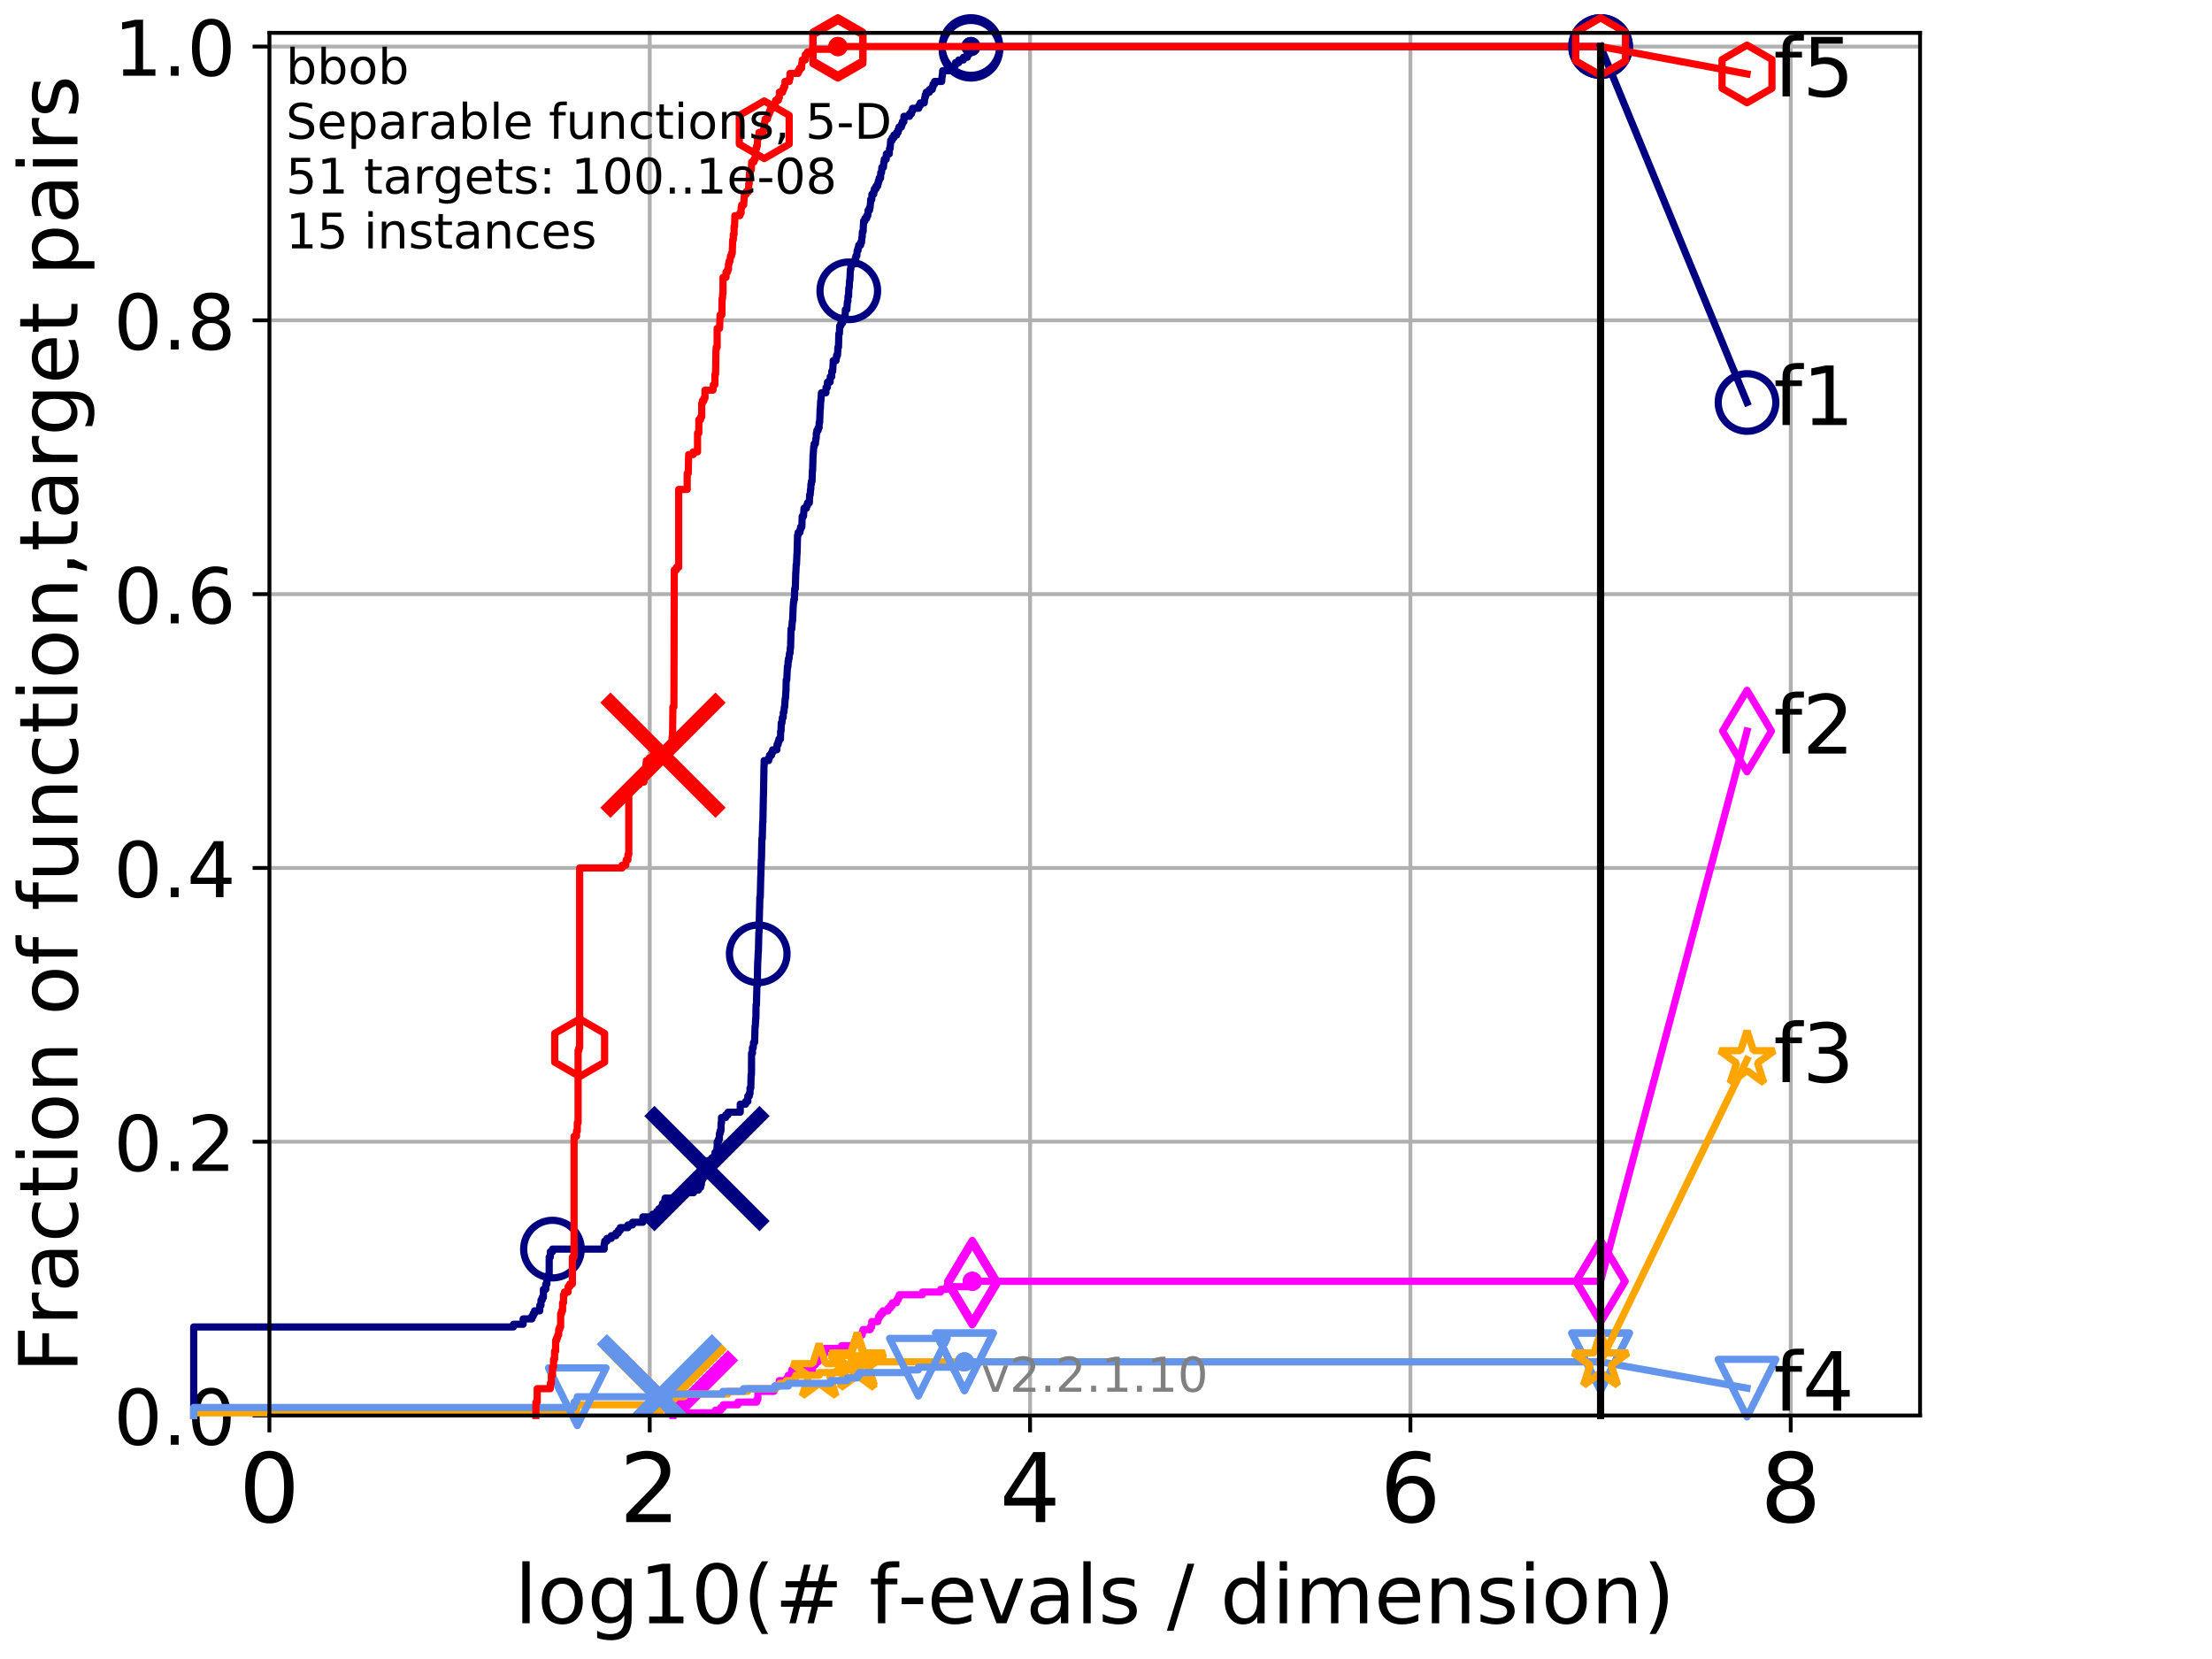 <?xml version="1.0" encoding="utf-8" standalone="no"?>
<!DOCTYPE svg PUBLIC "-//W3C//DTD SVG 1.1//EN"
  "http://www.w3.org/Graphics/SVG/1.1/DTD/svg11.dtd">
<!-- Created with matplotlib (http://matplotlib.org/) -->
<svg height="345.6pt" version="1.1" viewBox="0 0 460.8 345.6" width="460.8pt" xmlns="http://www.w3.org/2000/svg" xmlns:xlink="http://www.w3.org/1999/xlink">
 <defs>
  <style type="text/css">
*{stroke-linecap:butt;stroke-linejoin:round;}
  </style>
 </defs>
 <g id="figure_1">
  <g id="patch_1">
   <path d="M 0 345.6 
L 460.8 345.6 
L 460.8 0 
L 0 0 
z
" style="fill:#ffffff;"/>
  </g>
  <g id="axes_1">
   <g id="patch_2">
    <path d="M 56.12 294.88 
L 399.984 294.88 
L 399.984 6.845 
L 56.12 6.845 
z
" style="fill:#ffffff;"/>
   </g>
   <g id="matplotlib.axis_1">
    <g id="xtick_1">
     <g id="line2d_1">
      <path clip-path="url(#p61f11b2ef8)" d="M 56.12 294.88 
L 56.12 6.845 
" style="fill:none;stroke:#b0b0b0;stroke-linecap:square;stroke-width:0.8;"/>
     </g>
     <g id="line2d_2">
      <defs>
       <path d="M 0 0 
L 0 3.5 
" id="mb2ad901b97" style="stroke:#000000;stroke-width:0.8;"/>
      </defs>
      <g>
       <use style="stroke:#000000;stroke-width:0.8;" x="56.12" xlink:href="#mb2ad901b97" y="294.88"/>
      </g>
     </g>
     <g id="text_1">
      <!-- 0 -->
      <defs>
       <path d="M 31.781 66.406 
Q 24.172 66.406 20.328 58.906 
Q 16.5 51.422 16.5 36.375 
Q 16.5 21.391 20.328 13.891 
Q 24.172 6.391 31.781 6.391 
Q 39.453 6.391 43.281 13.891 
Q 47.125 21.391 47.125 36.375 
Q 47.125 51.422 43.281 58.906 
Q 39.453 66.406 31.781 66.406 
z
M 31.781 74.219 
Q 44.047 74.219 50.516 64.516 
Q 56.984 54.828 56.984 36.375 
Q 56.984 17.969 50.516 8.266 
Q 44.047 -1.422 31.781 -1.422 
Q 19.531 -1.422 13.062 8.266 
Q 6.594 17.969 6.594 36.375 
Q 6.594 54.828 13.062 64.516 
Q 19.531 74.219 31.781 74.219 
z
" id="DejaVuSans-30"/>
      </defs>
      <g transform="translate(49.758 317.077)scale(0.2 -0.2)">
       <use xlink:href="#DejaVuSans-30"/>
      </g>
     </g>
    </g>
    <g id="xtick_2">
     <g id="line2d_3">
      <path clip-path="url(#p61f11b2ef8)" d="M 135.351 294.88 
L 135.351 6.845 
" style="fill:none;stroke:#b0b0b0;stroke-linecap:square;stroke-width:0.8;"/>
     </g>
     <g id="line2d_4">
      <g>
       <use style="stroke:#000000;stroke-width:0.8;" x="135.351" xlink:href="#mb2ad901b97" y="294.88"/>
      </g>
     </g>
     <g id="text_2">
      <!-- 2 -->
      <defs>
       <path d="M 19.188 8.297 
L 53.609 8.297 
L 53.609 0 
L 7.328 0 
L 7.328 8.297 
Q 12.938 14.109 22.625 23.891 
Q 32.328 33.688 34.812 36.531 
Q 39.547 41.844 41.422 45.531 
Q 43.312 49.219 43.312 52.781 
Q 43.312 58.594 39.234 62.25 
Q 35.156 65.922 28.609 65.922 
Q 23.969 65.922 18.812 64.312 
Q 13.672 62.703 7.812 59.422 
L 7.812 69.391 
Q 13.766 71.781 18.938 73 
Q 24.125 74.219 28.422 74.219 
Q 39.75 74.219 46.484 68.547 
Q 53.219 62.891 53.219 53.422 
Q 53.219 48.922 51.531 44.891 
Q 49.859 40.875 45.406 35.406 
Q 44.188 33.984 37.641 27.219 
Q 31.109 20.453 19.188 8.297 
z
" id="DejaVuSans-32"/>
      </defs>
      <g transform="translate(128.989 317.077)scale(0.2 -0.2)">
       <use xlink:href="#DejaVuSans-32"/>
      </g>
     </g>
    </g>
    <g id="xtick_3">
     <g id="line2d_5">
      <path clip-path="url(#p61f11b2ef8)" d="M 214.583 294.88 
L 214.583 6.845 
" style="fill:none;stroke:#b0b0b0;stroke-linecap:square;stroke-width:0.8;"/>
     </g>
     <g id="line2d_6">
      <g>
       <use style="stroke:#000000;stroke-width:0.8;" x="214.583" xlink:href="#mb2ad901b97" y="294.88"/>
      </g>
     </g>
     <g id="text_3">
      <!-- 4 -->
      <defs>
       <path d="M 37.797 64.312 
L 12.891 25.391 
L 37.797 25.391 
z
M 35.203 72.906 
L 47.609 72.906 
L 47.609 25.391 
L 58.016 25.391 
L 58.016 17.188 
L 47.609 17.188 
L 47.609 0 
L 37.797 0 
L 37.797 17.188 
L 4.891 17.188 
L 4.891 26.703 
z
" id="DejaVuSans-34"/>
      </defs>
      <g transform="translate(208.22 317.077)scale(0.2 -0.2)">
       <use xlink:href="#DejaVuSans-34"/>
      </g>
     </g>
    </g>
    <g id="xtick_4">
     <g id="line2d_7">
      <path clip-path="url(#p61f11b2ef8)" d="M 293.814 294.88 
L 293.814 6.845 
" style="fill:none;stroke:#b0b0b0;stroke-linecap:square;stroke-width:0.8;"/>
     </g>
     <g id="line2d_8">
      <g>
       <use style="stroke:#000000;stroke-width:0.8;" x="293.814" xlink:href="#mb2ad901b97" y="294.88"/>
      </g>
     </g>
     <g id="text_4">
      <!-- 6 -->
      <defs>
       <path d="M 33.016 40.375 
Q 26.375 40.375 22.484 35.828 
Q 18.609 31.297 18.609 23.391 
Q 18.609 15.531 22.484 10.953 
Q 26.375 6.391 33.016 6.391 
Q 39.656 6.391 43.531 10.953 
Q 47.406 15.531 47.406 23.391 
Q 47.406 31.297 43.531 35.828 
Q 39.656 40.375 33.016 40.375 
z
M 52.594 71.297 
L 52.594 62.312 
Q 48.875 64.062 45.094 64.984 
Q 41.312 65.922 37.594 65.922 
Q 27.828 65.922 22.672 59.328 
Q 17.531 52.734 16.797 39.406 
Q 19.672 43.656 24.016 45.922 
Q 28.375 48.188 33.594 48.188 
Q 44.578 48.188 50.953 41.516 
Q 57.328 34.859 57.328 23.391 
Q 57.328 12.156 50.688 5.359 
Q 44.047 -1.422 33.016 -1.422 
Q 20.359 -1.422 13.672 8.266 
Q 6.984 17.969 6.984 36.375 
Q 6.984 53.656 15.188 63.938 
Q 23.391 74.219 37.203 74.219 
Q 40.922 74.219 44.703 73.484 
Q 48.484 72.75 52.594 71.297 
z
" id="DejaVuSans-36"/>
      </defs>
      <g transform="translate(287.452 317.077)scale(0.2 -0.2)">
       <use xlink:href="#DejaVuSans-36"/>
      </g>
     </g>
    </g>
    <g id="xtick_5">
     <g id="line2d_9">
      <path clip-path="url(#p61f11b2ef8)" d="M 373.045 294.88 
L 373.045 6.845 
" style="fill:none;stroke:#b0b0b0;stroke-linecap:square;stroke-width:0.8;"/>
     </g>
     <g id="line2d_10">
      <g>
       <use style="stroke:#000000;stroke-width:0.8;" x="373.045" xlink:href="#mb2ad901b97" y="294.88"/>
      </g>
     </g>
     <g id="text_5">
      <!-- 8 -->
      <defs>
       <path d="M 31.781 34.625 
Q 24.75 34.625 20.719 30.859 
Q 16.703 27.094 16.703 20.516 
Q 16.703 13.922 20.719 10.156 
Q 24.75 6.391 31.781 6.391 
Q 38.812 6.391 42.859 10.172 
Q 46.922 13.969 46.922 20.516 
Q 46.922 27.094 42.891 30.859 
Q 38.875 34.625 31.781 34.625 
z
M 21.922 38.812 
Q 15.578 40.375 12.031 44.719 
Q 8.5 49.078 8.5 55.328 
Q 8.5 64.062 14.719 69.141 
Q 20.953 74.219 31.781 74.219 
Q 42.672 74.219 48.875 69.141 
Q 55.078 64.062 55.078 55.328 
Q 55.078 49.078 51.531 44.719 
Q 48 40.375 41.703 38.812 
Q 48.828 37.156 52.797 32.312 
Q 56.781 27.484 56.781 20.516 
Q 56.781 9.906 50.312 4.234 
Q 43.844 -1.422 31.781 -1.422 
Q 19.734 -1.422 13.25 4.234 
Q 6.781 9.906 6.781 20.516 
Q 6.781 27.484 10.781 32.312 
Q 14.797 37.156 21.922 38.812 
z
M 18.312 54.391 
Q 18.312 48.734 21.844 45.562 
Q 25.391 42.391 31.781 42.391 
Q 38.141 42.391 41.719 45.562 
Q 45.312 48.734 45.312 54.391 
Q 45.312 60.062 41.719 63.234 
Q 38.141 66.406 31.781 66.406 
Q 25.391 66.406 21.844 63.234 
Q 18.312 60.062 18.312 54.391 
z
" id="DejaVuSans-38"/>
      </defs>
      <g transform="translate(366.683 317.077)scale(0.2 -0.2)">
       <use xlink:href="#DejaVuSans-38"/>
      </g>
     </g>
    </g>
    <g id="text_6">
     <!-- log10(# f-evals / dimension) -->
     <defs>
      <path d="M 9.422 75.984 
L 18.406 75.984 
L 18.406 0 
L 9.422 0 
z
" id="DejaVuSans-6c"/>
      <path d="M 30.609 48.391 
Q 23.391 48.391 19.188 42.75 
Q 14.984 37.109 14.984 27.297 
Q 14.984 17.484 19.156 11.844 
Q 23.344 6.203 30.609 6.203 
Q 37.797 6.203 41.984 11.859 
Q 46.188 17.531 46.188 27.297 
Q 46.188 37.016 41.984 42.703 
Q 37.797 48.391 30.609 48.391 
z
M 30.609 56 
Q 42.328 56 49.016 48.375 
Q 55.719 40.766 55.719 27.297 
Q 55.719 13.875 49.016 6.219 
Q 42.328 -1.422 30.609 -1.422 
Q 18.844 -1.422 12.172 6.219 
Q 5.516 13.875 5.516 27.297 
Q 5.516 40.766 12.172 48.375 
Q 18.844 56 30.609 56 
z
" id="DejaVuSans-6f"/>
      <path d="M 45.406 27.984 
Q 45.406 37.75 41.375 43.109 
Q 37.359 48.484 30.078 48.484 
Q 22.859 48.484 18.828 43.109 
Q 14.797 37.75 14.797 27.984 
Q 14.797 18.266 18.828 12.891 
Q 22.859 7.516 30.078 7.516 
Q 37.359 7.516 41.375 12.891 
Q 45.406 18.266 45.406 27.984 
z
M 54.391 6.781 
Q 54.391 -7.172 48.188 -13.984 
Q 42 -20.797 29.203 -20.797 
Q 24.469 -20.797 20.266 -20.094 
Q 16.062 -19.391 12.109 -17.922 
L 12.109 -9.188 
Q 16.062 -11.328 19.922 -12.344 
Q 23.781 -13.375 27.781 -13.375 
Q 36.625 -13.375 41.016 -8.766 
Q 45.406 -4.156 45.406 5.172 
L 45.406 9.625 
Q 42.625 4.781 38.281 2.391 
Q 33.938 0 27.875 0 
Q 17.828 0 11.672 7.656 
Q 5.516 15.328 5.516 27.984 
Q 5.516 40.672 11.672 48.328 
Q 17.828 56 27.875 56 
Q 33.938 56 38.281 53.609 
Q 42.625 51.219 45.406 46.391 
L 45.406 54.688 
L 54.391 54.688 
z
" id="DejaVuSans-67"/>
      <path d="M 12.406 8.297 
L 28.516 8.297 
L 28.516 63.922 
L 10.984 60.406 
L 10.984 69.391 
L 28.422 72.906 
L 38.281 72.906 
L 38.281 8.297 
L 54.391 8.297 
L 54.391 0 
L 12.406 0 
z
" id="DejaVuSans-31"/>
      <path d="M 31 75.875 
Q 24.469 64.656 21.281 53.656 
Q 18.109 42.672 18.109 31.391 
Q 18.109 20.125 21.312 9.062 
Q 24.516 -2 31 -13.188 
L 23.188 -13.188 
Q 15.875 -1.703 12.234 9.375 
Q 8.594 20.453 8.594 31.391 
Q 8.594 42.281 12.203 53.312 
Q 15.828 64.359 23.188 75.875 
z
" id="DejaVuSans-28"/>
      <path d="M 51.125 44 
L 36.922 44 
L 32.812 27.688 
L 47.125 27.688 
z
M 43.797 71.781 
L 38.719 51.516 
L 52.984 51.516 
L 58.109 71.781 
L 65.922 71.781 
L 60.891 51.516 
L 76.125 51.516 
L 76.125 44 
L 58.984 44 
L 54.984 27.688 
L 70.516 27.688 
L 70.516 20.219 
L 53.078 20.219 
L 48 0 
L 40.188 0 
L 45.219 20.219 
L 30.906 20.219 
L 25.875 0 
L 18.016 0 
L 23.094 20.219 
L 7.719 20.219 
L 7.719 27.688 
L 24.906 27.688 
L 29 44 
L 13.281 44 
L 13.281 51.516 
L 30.906 51.516 
L 35.891 71.781 
z
" id="DejaVuSans-23"/>
      <path id="DejaVuSans-20"/>
      <path d="M 37.109 75.984 
L 37.109 68.5 
L 28.516 68.5 
Q 23.688 68.5 21.797 66.547 
Q 19.922 64.594 19.922 59.516 
L 19.922 54.688 
L 34.719 54.688 
L 34.719 47.703 
L 19.922 47.703 
L 19.922 0 
L 10.891 0 
L 10.891 47.703 
L 2.297 47.703 
L 2.297 54.688 
L 10.891 54.688 
L 10.891 58.5 
Q 10.891 67.625 15.141 71.797 
Q 19.391 75.984 28.609 75.984 
z
" id="DejaVuSans-66"/>
      <path d="M 4.891 31.391 
L 31.203 31.391 
L 31.203 23.391 
L 4.891 23.391 
z
" id="DejaVuSans-2d"/>
      <path d="M 56.203 29.594 
L 56.203 25.203 
L 14.891 25.203 
Q 15.484 15.922 20.484 11.062 
Q 25.484 6.203 34.422 6.203 
Q 39.594 6.203 44.453 7.469 
Q 49.312 8.734 54.109 11.281 
L 54.109 2.781 
Q 49.266 0.734 44.188 -0.344 
Q 39.109 -1.422 33.891 -1.422 
Q 20.797 -1.422 13.156 6.188 
Q 5.516 13.812 5.516 26.812 
Q 5.516 40.234 12.766 48.109 
Q 20.016 56 32.328 56 
Q 43.359 56 49.781 48.891 
Q 56.203 41.797 56.203 29.594 
z
M 47.219 32.234 
Q 47.125 39.594 43.094 43.984 
Q 39.062 48.391 32.422 48.391 
Q 24.906 48.391 20.391 44.141 
Q 15.875 39.891 15.188 32.172 
z
" id="DejaVuSans-65"/>
      <path d="M 2.984 54.688 
L 12.5 54.688 
L 29.594 8.797 
L 46.688 54.688 
L 56.203 54.688 
L 35.688 0 
L 23.484 0 
z
" id="DejaVuSans-76"/>
      <path d="M 34.281 27.484 
Q 23.391 27.484 19.188 25 
Q 14.984 22.516 14.984 16.5 
Q 14.984 11.719 18.141 8.906 
Q 21.297 6.109 26.703 6.109 
Q 34.188 6.109 38.703 11.406 
Q 43.219 16.703 43.219 25.484 
L 43.219 27.484 
z
M 52.203 31.203 
L 52.203 0 
L 43.219 0 
L 43.219 8.297 
Q 40.141 3.328 35.547 0.953 
Q 30.953 -1.422 24.312 -1.422 
Q 15.922 -1.422 10.953 3.297 
Q 6 8.016 6 15.922 
Q 6 25.141 12.172 29.828 
Q 18.359 34.516 30.609 34.516 
L 43.219 34.516 
L 43.219 35.406 
Q 43.219 41.609 39.141 45 
Q 35.062 48.391 27.688 48.391 
Q 23 48.391 18.547 47.266 
Q 14.109 46.141 10.016 43.891 
L 10.016 52.203 
Q 14.938 54.109 19.578 55.047 
Q 24.219 56 28.609 56 
Q 40.484 56 46.344 49.844 
Q 52.203 43.703 52.203 31.203 
z
" id="DejaVuSans-61"/>
      <path d="M 44.281 53.078 
L 44.281 44.578 
Q 40.484 46.531 36.375 47.5 
Q 32.281 48.484 27.875 48.484 
Q 21.188 48.484 17.844 46.438 
Q 14.5 44.391 14.5 40.281 
Q 14.5 37.156 16.891 35.375 
Q 19.281 33.594 26.516 31.984 
L 29.594 31.297 
Q 39.156 29.25 43.188 25.516 
Q 47.219 21.781 47.219 15.094 
Q 47.219 7.469 41.188 3.016 
Q 35.156 -1.422 24.609 -1.422 
Q 20.219 -1.422 15.453 -0.562 
Q 10.688 0.297 5.422 2 
L 5.422 11.281 
Q 10.406 8.688 15.234 7.391 
Q 20.062 6.109 24.812 6.109 
Q 31.156 6.109 34.562 8.281 
Q 37.984 10.453 37.984 14.406 
Q 37.984 18.062 35.516 20.016 
Q 33.062 21.969 24.703 23.781 
L 21.578 24.516 
Q 13.234 26.266 9.516 29.906 
Q 5.812 33.547 5.812 39.891 
Q 5.812 47.609 11.281 51.797 
Q 16.75 56 26.812 56 
Q 31.781 56 36.172 55.266 
Q 40.578 54.547 44.281 53.078 
z
" id="DejaVuSans-73"/>
      <path d="M 25.391 72.906 
L 33.688 72.906 
L 8.297 -9.281 
L 0 -9.281 
z
" id="DejaVuSans-2f"/>
      <path d="M 45.406 46.391 
L 45.406 75.984 
L 54.391 75.984 
L 54.391 0 
L 45.406 0 
L 45.406 8.203 
Q 42.578 3.328 38.25 0.953 
Q 33.938 -1.422 27.875 -1.422 
Q 17.969 -1.422 11.734 6.484 
Q 5.516 14.406 5.516 27.297 
Q 5.516 40.188 11.734 48.094 
Q 17.969 56 27.875 56 
Q 33.938 56 38.25 53.625 
Q 42.578 51.266 45.406 46.391 
z
M 14.797 27.297 
Q 14.797 17.391 18.875 11.75 
Q 22.953 6.109 30.078 6.109 
Q 37.203 6.109 41.297 11.75 
Q 45.406 17.391 45.406 27.297 
Q 45.406 37.203 41.297 42.844 
Q 37.203 48.484 30.078 48.484 
Q 22.953 48.484 18.875 42.844 
Q 14.797 37.203 14.797 27.297 
z
" id="DejaVuSans-64"/>
      <path d="M 9.422 54.688 
L 18.406 54.688 
L 18.406 0 
L 9.422 0 
z
M 9.422 75.984 
L 18.406 75.984 
L 18.406 64.594 
L 9.422 64.594 
z
" id="DejaVuSans-69"/>
      <path d="M 52 44.188 
Q 55.375 50.25 60.062 53.125 
Q 64.75 56 71.094 56 
Q 79.641 56 84.281 50.016 
Q 88.922 44.047 88.922 33.016 
L 88.922 0 
L 79.891 0 
L 79.891 32.719 
Q 79.891 40.578 77.094 44.375 
Q 74.312 48.188 68.609 48.188 
Q 61.625 48.188 57.562 43.547 
Q 53.516 38.922 53.516 30.906 
L 53.516 0 
L 44.484 0 
L 44.484 32.719 
Q 44.484 40.625 41.703 44.406 
Q 38.922 48.188 33.109 48.188 
Q 26.219 48.188 22.156 43.531 
Q 18.109 38.875 18.109 30.906 
L 18.109 0 
L 9.078 0 
L 9.078 54.688 
L 18.109 54.688 
L 18.109 46.188 
Q 21.188 51.219 25.484 53.609 
Q 29.781 56 35.688 56 
Q 41.656 56 45.828 52.969 
Q 50 49.953 52 44.188 
z
" id="DejaVuSans-6d"/>
      <path d="M 54.891 33.016 
L 54.891 0 
L 45.906 0 
L 45.906 32.719 
Q 45.906 40.484 42.875 44.328 
Q 39.844 48.188 33.797 48.188 
Q 26.516 48.188 22.312 43.547 
Q 18.109 38.922 18.109 30.906 
L 18.109 0 
L 9.078 0 
L 9.078 54.688 
L 18.109 54.688 
L 18.109 46.188 
Q 21.344 51.125 25.703 53.562 
Q 30.078 56 35.797 56 
Q 45.219 56 50.047 50.172 
Q 54.891 44.344 54.891 33.016 
z
" id="DejaVuSans-6e"/>
      <path d="M 8.016 75.875 
L 15.828 75.875 
Q 23.141 64.359 26.781 53.312 
Q 30.422 42.281 30.422 31.391 
Q 30.422 20.453 26.781 9.375 
Q 23.141 -1.703 15.828 -13.188 
L 8.016 -13.188 
Q 14.5 -2 17.703 9.062 
Q 20.906 20.125 20.906 31.391 
Q 20.906 42.672 17.703 53.656 
Q 14.5 64.656 8.016 75.875 
z
" id="DejaVuSans-29"/>
     </defs>
     <g transform="translate(107.211 338.154)scale(0.17 -0.17)">
      <use xlink:href="#DejaVuSans-6c"/>
      <use x="27.783" xlink:href="#DejaVuSans-6f"/>
      <use x="88.965" xlink:href="#DejaVuSans-67"/>
      <use x="152.441" xlink:href="#DejaVuSans-31"/>
      <use x="216.064" xlink:href="#DejaVuSans-30"/>
      <use x="279.688" xlink:href="#DejaVuSans-28"/>
      <use x="318.701" xlink:href="#DejaVuSans-23"/>
      <use x="402.49" xlink:href="#DejaVuSans-20"/>
      <use x="434.277" xlink:href="#DejaVuSans-66"/>
      <use x="469.404" xlink:href="#DejaVuSans-2d"/>
      <use x="505.488" xlink:href="#DejaVuSans-65"/>
      <use x="567.012" xlink:href="#DejaVuSans-76"/>
      <use x="626.191" xlink:href="#DejaVuSans-61"/>
      <use x="687.471" xlink:href="#DejaVuSans-6c"/>
      <use x="715.254" xlink:href="#DejaVuSans-73"/>
      <use x="767.354" xlink:href="#DejaVuSans-20"/>
      <use x="799.141" xlink:href="#DejaVuSans-2f"/>
      <use x="832.832" xlink:href="#DejaVuSans-20"/>
      <use x="864.619" xlink:href="#DejaVuSans-64"/>
      <use x="928.096" xlink:href="#DejaVuSans-69"/>
      <use x="955.879" xlink:href="#DejaVuSans-6d"/>
      <use x="1053.291" xlink:href="#DejaVuSans-65"/>
      <use x="1114.814" xlink:href="#DejaVuSans-6e"/>
      <use x="1178.193" xlink:href="#DejaVuSans-73"/>
      <use x="1230.293" xlink:href="#DejaVuSans-69"/>
      <use x="1258.076" xlink:href="#DejaVuSans-6f"/>
      <use x="1319.258" xlink:href="#DejaVuSans-6e"/>
      <use x="1382.637" xlink:href="#DejaVuSans-29"/>
     </g>
    </g>
   </g>
   <g id="matplotlib.axis_2">
    <g id="ytick_1">
     <g id="line2d_11">
      <path clip-path="url(#p61f11b2ef8)" d="M 56.12 294.88 
L 399.984 294.88 
" style="fill:none;stroke:#b0b0b0;stroke-linecap:square;stroke-width:0.8;"/>
     </g>
     <g id="line2d_12">
      <defs>
       <path d="M 0 0 
L -3.5 0 
" id="mf6a40a512d" style="stroke:#000000;stroke-width:0.8;"/>
      </defs>
      <g>
       <use style="stroke:#000000;stroke-width:0.8;" x="56.12" xlink:href="#mf6a40a512d" y="294.88"/>
      </g>
     </g>
     <g id="text_7">
      <!-- 0.0 -->
      <defs>
       <path d="M 10.688 12.406 
L 21 12.406 
L 21 0 
L 10.688 0 
z
" id="DejaVuSans-2e"/>
      </defs>
      <g transform="translate(23.675 300.959)scale(0.16 -0.16)">
       <use xlink:href="#DejaVuSans-30"/>
       <use x="63.623" xlink:href="#DejaVuSans-2e"/>
       <use x="95.41" xlink:href="#DejaVuSans-30"/>
      </g>
     </g>
    </g>
    <g id="ytick_2">
     <g id="line2d_13">
      <path clip-path="url(#p61f11b2ef8)" d="M 56.12 237.843 
L 399.984 237.843 
" style="fill:none;stroke:#b0b0b0;stroke-linecap:square;stroke-width:0.8;"/>
     </g>
     <g id="line2d_14">
      <g>
       <use style="stroke:#000000;stroke-width:0.8;" x="56.12" xlink:href="#mf6a40a512d" y="237.843"/>
      </g>
     </g>
     <g id="text_8">
      <!-- 0.2 -->
      <g transform="translate(23.675 243.922)scale(0.16 -0.16)">
       <use xlink:href="#DejaVuSans-30"/>
       <use x="63.623" xlink:href="#DejaVuSans-2e"/>
       <use x="95.41" xlink:href="#DejaVuSans-32"/>
      </g>
     </g>
    </g>
    <g id="ytick_3">
     <g id="line2d_15">
      <path clip-path="url(#p61f11b2ef8)" d="M 56.12 180.807 
L 399.984 180.807 
" style="fill:none;stroke:#b0b0b0;stroke-linecap:square;stroke-width:0.8;"/>
     </g>
     <g id="line2d_16">
      <g>
       <use style="stroke:#000000;stroke-width:0.8;" x="56.12" xlink:href="#mf6a40a512d" y="180.807"/>
      </g>
     </g>
     <g id="text_9">
      <!-- 0.4 -->
      <g transform="translate(23.675 186.886)scale(0.16 -0.16)">
       <use xlink:href="#DejaVuSans-30"/>
       <use x="63.623" xlink:href="#DejaVuSans-2e"/>
       <use x="95.41" xlink:href="#DejaVuSans-34"/>
      </g>
     </g>
    </g>
    <g id="ytick_4">
     <g id="line2d_17">
      <path clip-path="url(#p61f11b2ef8)" d="M 56.12 123.77 
L 399.984 123.77 
" style="fill:none;stroke:#b0b0b0;stroke-linecap:square;stroke-width:0.8;"/>
     </g>
     <g id="line2d_18">
      <g>
       <use style="stroke:#000000;stroke-width:0.8;" x="56.12" xlink:href="#mf6a40a512d" y="123.77"/>
      </g>
     </g>
     <g id="text_10">
      <!-- 0.6 -->
      <g transform="translate(23.675 129.849)scale(0.16 -0.16)">
       <use xlink:href="#DejaVuSans-30"/>
       <use x="63.623" xlink:href="#DejaVuSans-2e"/>
       <use x="95.41" xlink:href="#DejaVuSans-36"/>
      </g>
     </g>
    </g>
    <g id="ytick_5">
     <g id="line2d_19">
      <path clip-path="url(#p61f11b2ef8)" d="M 56.12 66.734 
L 399.984 66.734 
" style="fill:none;stroke:#b0b0b0;stroke-linecap:square;stroke-width:0.8;"/>
     </g>
     <g id="line2d_20">
      <g>
       <use style="stroke:#000000;stroke-width:0.8;" x="56.12" xlink:href="#mf6a40a512d" y="66.734"/>
      </g>
     </g>
     <g id="text_11">
      <!-- 0.8 -->
      <g transform="translate(23.675 72.812)scale(0.16 -0.16)">
       <use xlink:href="#DejaVuSans-30"/>
       <use x="63.623" xlink:href="#DejaVuSans-2e"/>
       <use x="95.41" xlink:href="#DejaVuSans-38"/>
      </g>
     </g>
    </g>
    <g id="ytick_6">
     <g id="line2d_21">
      <path clip-path="url(#p61f11b2ef8)" d="M 56.12 9.697 
L 399.984 9.697 
" style="fill:none;stroke:#b0b0b0;stroke-linecap:square;stroke-width:0.8;"/>
     </g>
     <g id="line2d_22">
      <g>
       <use style="stroke:#000000;stroke-width:0.8;" x="56.12" xlink:href="#mf6a40a512d" y="9.697"/>
      </g>
     </g>
     <g id="text_12">
      <!-- 1.0 -->
      <g transform="translate(23.675 15.776)scale(0.16 -0.16)">
       <use xlink:href="#DejaVuSans-31"/>
       <use x="63.623" xlink:href="#DejaVuSans-2e"/>
       <use x="95.41" xlink:href="#DejaVuSans-30"/>
      </g>
     </g>
    </g>
    <g id="text_13">
     <!-- Fraction of function,target pairs -->
     <defs>
      <path d="M 9.812 72.906 
L 51.703 72.906 
L 51.703 64.594 
L 19.672 64.594 
L 19.672 43.109 
L 48.578 43.109 
L 48.578 34.812 
L 19.672 34.812 
L 19.672 0 
L 9.812 0 
z
" id="DejaVuSans-46"/>
      <path d="M 41.109 46.297 
Q 39.594 47.172 37.812 47.578 
Q 36.031 48 33.891 48 
Q 26.266 48 22.188 43.047 
Q 18.109 38.094 18.109 28.812 
L 18.109 0 
L 9.078 0 
L 9.078 54.688 
L 18.109 54.688 
L 18.109 46.188 
Q 20.953 51.172 25.484 53.578 
Q 30.031 56 36.531 56 
Q 37.453 56 38.578 55.875 
Q 39.703 55.766 41.062 55.516 
z
" id="DejaVuSans-72"/>
      <path d="M 48.781 52.594 
L 48.781 44.188 
Q 44.969 46.297 41.141 47.344 
Q 37.312 48.391 33.406 48.391 
Q 24.656 48.391 19.812 42.844 
Q 14.984 37.312 14.984 27.297 
Q 14.984 17.281 19.812 11.734 
Q 24.656 6.203 33.406 6.203 
Q 37.312 6.203 41.141 7.25 
Q 44.969 8.297 48.781 10.406 
L 48.781 2.094 
Q 45.016 0.344 40.984 -0.531 
Q 36.969 -1.422 32.422 -1.422 
Q 20.062 -1.422 12.781 6.344 
Q 5.516 14.109 5.516 27.297 
Q 5.516 40.672 12.859 48.328 
Q 20.219 56 33.016 56 
Q 37.156 56 41.109 55.141 
Q 45.062 54.297 48.781 52.594 
z
" id="DejaVuSans-63"/>
      <path d="M 18.312 70.219 
L 18.312 54.688 
L 36.812 54.688 
L 36.812 47.703 
L 18.312 47.703 
L 18.312 18.016 
Q 18.312 11.328 20.141 9.422 
Q 21.969 7.516 27.594 7.516 
L 36.812 7.516 
L 36.812 0 
L 27.594 0 
Q 17.188 0 13.234 3.875 
Q 9.281 7.766 9.281 18.016 
L 9.281 47.703 
L 2.688 47.703 
L 2.688 54.688 
L 9.281 54.688 
L 9.281 70.219 
z
" id="DejaVuSans-74"/>
      <path d="M 8.5 21.578 
L 8.5 54.688 
L 17.484 54.688 
L 17.484 21.922 
Q 17.484 14.156 20.5 10.266 
Q 23.531 6.391 29.594 6.391 
Q 36.859 6.391 41.078 11.031 
Q 45.312 15.672 45.312 23.688 
L 45.312 54.688 
L 54.297 54.688 
L 54.297 0 
L 45.312 0 
L 45.312 8.406 
Q 42.047 3.422 37.719 1 
Q 33.406 -1.422 27.688 -1.422 
Q 18.266 -1.422 13.375 4.438 
Q 8.5 10.297 8.5 21.578 
z
M 31.109 56 
z
" id="DejaVuSans-75"/>
      <path d="M 11.719 12.406 
L 22.016 12.406 
L 22.016 4 
L 14.016 -11.625 
L 7.719 -11.625 
L 11.719 4 
z
" id="DejaVuSans-2c"/>
      <path d="M 18.109 8.203 
L 18.109 -20.797 
L 9.078 -20.797 
L 9.078 54.688 
L 18.109 54.688 
L 18.109 46.391 
Q 20.953 51.266 25.266 53.625 
Q 29.594 56 35.594 56 
Q 45.562 56 51.781 48.094 
Q 58.016 40.188 58.016 27.297 
Q 58.016 14.406 51.781 6.484 
Q 45.562 -1.422 35.594 -1.422 
Q 29.594 -1.422 25.266 0.953 
Q 20.953 3.328 18.109 8.203 
z
M 48.688 27.297 
Q 48.688 37.203 44.609 42.844 
Q 40.531 48.484 33.406 48.484 
Q 26.266 48.484 22.188 42.844 
Q 18.109 37.203 18.109 27.297 
Q 18.109 17.391 22.188 11.75 
Q 26.266 6.109 33.406 6.109 
Q 40.531 6.109 44.609 11.75 
Q 48.688 17.391 48.688 27.297 
z
" id="DejaVuSans-70"/>
     </defs>
     <g transform="translate(16.14 286.002)rotate(-90)scale(0.17 -0.17)">
      <use xlink:href="#DejaVuSans-46"/>
      <use x="57.41" xlink:href="#DejaVuSans-72"/>
      <use x="98.523" xlink:href="#DejaVuSans-61"/>
      <use x="159.803" xlink:href="#DejaVuSans-63"/>
      <use x="214.783" xlink:href="#DejaVuSans-74"/>
      <use x="253.992" xlink:href="#DejaVuSans-69"/>
      <use x="281.775" xlink:href="#DejaVuSans-6f"/>
      <use x="342.957" xlink:href="#DejaVuSans-6e"/>
      <use x="406.336" xlink:href="#DejaVuSans-20"/>
      <use x="438.123" xlink:href="#DejaVuSans-6f"/>
      <use x="499.305" xlink:href="#DejaVuSans-66"/>
      <use x="534.51" xlink:href="#DejaVuSans-20"/>
      <use x="566.297" xlink:href="#DejaVuSans-66"/>
      <use x="601.502" xlink:href="#DejaVuSans-75"/>
      <use x="664.881" xlink:href="#DejaVuSans-6e"/>
      <use x="728.26" xlink:href="#DejaVuSans-63"/>
      <use x="783.24" xlink:href="#DejaVuSans-74"/>
      <use x="822.449" xlink:href="#DejaVuSans-69"/>
      <use x="850.232" xlink:href="#DejaVuSans-6f"/>
      <use x="911.414" xlink:href="#DejaVuSans-6e"/>
      <use x="974.793" xlink:href="#DejaVuSans-2c"/>
      <use x="1006.58" xlink:href="#DejaVuSans-74"/>
      <use x="1045.789" xlink:href="#DejaVuSans-61"/>
      <use x="1107.068" xlink:href="#DejaVuSans-72"/>
      <use x="1148.166" xlink:href="#DejaVuSans-67"/>
      <use x="1211.643" xlink:href="#DejaVuSans-65"/>
      <use x="1273.166" xlink:href="#DejaVuSans-74"/>
      <use x="1312.375" xlink:href="#DejaVuSans-20"/>
      <use x="1344.162" xlink:href="#DejaVuSans-70"/>
      <use x="1407.639" xlink:href="#DejaVuSans-61"/>
      <use x="1468.918" xlink:href="#DejaVuSans-69"/>
      <use x="1496.701" xlink:href="#DejaVuSans-72"/>
      <use x="1537.814" xlink:href="#DejaVuSans-73"/>
     </g>
    </g>
   </g>
   <g id="line2d_23">
    <defs>
     <path d="M 0 1.5 
C 0.398 1.5 0.779 1.342 1.061 1.061 
C 1.342 0.779 1.5 0.398 1.5 0 
C 1.5 -0.398 1.342 -0.779 1.061 -1.061 
C 0.779 -1.342 0.398 -1.5 0 -1.5 
C -0.398 -1.5 -0.779 -1.342 -1.061 -1.061 
C -1.342 -0.779 -1.5 -0.398 -1.5 0 
C -1.5 0.398 -1.342 0.779 -1.061 1.061 
C -0.779 1.342 -0.398 1.5 0 1.5 
z
" id="ma83e0f890e" style="stroke:#000080;"/>
    </defs>
    <g>
     <use style="fill:#000080;stroke:#000080;" x="202.26" xlink:href="#ma83e0f890e" y="9.697"/>
     <use style="fill:#000080;stroke:#000080;" x="202.26" xlink:href="#ma83e0f890e" y="9.697"/>
    </g>
   </g>
   <g id="line2d_24">
    <path d="M 40.355 294.88 
L 40.355 276.427 
L 106.959 276.427 
L 106.959 275.868 
L 108.985 275.868 
L 108.985 274.749 
L 110.798 274.749 
L 110.798 274.19 
L 111.082 274.19 
L 111.082 273.631 
L 111.362 273.631 
L 111.362 273.072 
L 112.438 273.072 
L 112.438 271.954 
L 112.697 271.954 
L 112.697 270.835 
L 112.951 270.835 
L 112.951 270.276 
L 113.203 270.276 
L 113.203 268.598 
L 113.694 268.598 
L 113.694 267.48 
L 113.935 267.48 
L 113.935 265.803 
L 114.406 265.803 
L 114.406 261.888 
L 114.637 261.888 
L 114.637 260.77 
L 115.09 260.77 
L 115.09 260.211 
L 125.86 260.211 
L 125.86 259.092 
L 125.979 259.092 
L 125.979 258.533 
L 126.448 258.533 
L 126.448 257.974 
L 127.347 257.974 
L 127.347 257.415 
L 128.306 257.415 
L 128.306 256.856 
L 128.817 256.856 
L 128.817 256.296 
L 129.215 256.296 
L 129.215 255.737 
L 130.81 255.737 
L 130.81 255.178 
L 131.768 255.178 
L 131.768 254.619 
L 133.917 254.619 
L 133.917 253.501 
L 135.96 253.501 
L 135.96 252.941 
L 136.802 252.941 
L 136.802 252.382 
L 137.24 252.382 
L 137.24 251.823 
L 137.845 251.823 
L 137.845 251.264 
L 138.023 251.264 
L 138.023 250.705 
L 138.431 250.705 
L 138.431 250.145 
L 138.545 250.145 
L 138.545 249.586 
L 141.336 249.586 
L 141.336 249.027 
L 141.909 249.027 
L 141.909 248.468 
L 144.481 248.468 
L 144.481 247.909 
L 145.502 247.909 
L 145.502 247.35 
L 145.954 247.35 
L 145.954 246.79 
L 146.102 246.79 
L 146.212 245.672 
L 146.431 245.672 
L 146.431 245.113 
L 146.894 245.113 
L 146.894 243.994 
L 147.277 243.994 
L 147.277 243.435 
L 147.516 243.435 
L 147.516 241.758 
L 148.312 241.758 
L 148.312 241.199 
L 148.948 241.199 
L 148.948 240.08 
L 149.288 240.08 
L 149.38 238.962 
L 149.41 238.962 
L 149.41 237.843 
L 149.681 237.843 
L 149.681 237.284 
L 149.86 237.284 
L 149.86 236.166 
L 150.007 236.166 
L 150.007 235.607 
L 150.183 235.607 
L 150.212 233.929 
L 150.299 233.929 
L 150.299 232.811 
L 151.171 232.811 
L 151.171 232.252 
L 151.658 232.252 
L 151.658 231.692 
L 154.207 231.692 
L 154.207 230.015 
L 155.342 230.015 
L 155.342 229.456 
L 155.788 229.456 
L 155.788 228.337 
L 156.1 228.337 
L 156.1 227.778 
L 156.244 227.778 
L 156.244 226.66 
L 156.406 226.66 
L 156.467 223.864 
L 156.547 223.864 
L 156.567 219.39 
L 156.747 219.39 
L 156.747 218.272 
L 156.905 218.272 
L 156.983 217.154 
L 157.197 217.154 
L 157.294 213.799 
L 157.342 213.799 
L 157.428 212.121 
L 157.466 212.121 
L 157.504 209.325 
L 157.58 209.325 
L 157.674 205.411 
L 157.749 205.411 
L 157.842 200.378 
L 157.861 200.378 
L 157.963 198.141 
L 157.991 198.141 
L 158.083 194.227 
L 158.119 194.227 
L 158.229 189.195 
L 158.247 189.195 
L 158.284 186.958 
L 158.374 186.958 
L 158.482 182.484 
L 158.5 182.484 
L 158.589 179.129 
L 158.625 179.129 
L 158.714 174.656 
L 158.802 174.656 
L 158.872 171.301 
L 158.925 171.301 
L 159.029 165.709 
L 159.047 165.709 
L 159.151 159.558 
L 159.185 159.558 
L 159.185 158.44 
L 160.132 158.44 
L 160.132 157.88 
L 160.31 157.88 
L 160.31 157.321 
L 160.732 157.321 
L 160.732 156.762 
L 160.951 156.762 
L 160.951 156.203 
L 161.837 156.203 
L 161.874 155.084 
L 162.094 155.084 
L 162.094 154.525 
L 162.26 154.525 
L 162.26 153.966 
L 162.581 153.966 
L 162.631 152.289 
L 162.708 152.289 
L 162.743 150.611 
L 162.889 150.611 
L 162.979 149.493 
L 163.144 149.493 
L 163.192 148.374 
L 163.294 148.374 
L 163.402 147.256 
L 163.463 147.256 
L 163.557 145.578 
L 163.617 145.578 
L 163.723 143.901 
L 163.736 143.901 
L 163.782 141.664 
L 163.894 141.664 
L 164.005 139.427 
L 164.025 139.427 
L 164.025 138.868 
L 164.141 138.868 
L 164.173 137.75 
L 164.263 137.75 
L 164.263 137.191 
L 164.378 137.191 
L 164.467 136.072 
L 164.581 136.072 
L 164.631 134.954 
L 164.694 134.954 
L 164.781 131.04 
L 164.936 131.04 
L 165.047 129.362 
L 165.114 129.362 
L 165.223 126.566 
L 165.229 126.566 
L 165.302 125.448 
L 165.368 125.448 
L 165.368 124.889 
L 165.488 124.889 
L 165.548 122.652 
L 165.678 122.652 
L 165.772 119.297 
L 165.796 119.297 
L 165.866 117.619 
L 165.924 117.619 
L 166.017 115.383 
L 166.04 115.383 
L 166.15 111.468 
L 166.27 111.468 
L 166.27 110.909 
L 166.637 110.909 
L 166.637 110.35 
L 166.776 110.35 
L 166.776 109.791 
L 167.04 109.791 
L 167.11 107.554 
L 167.385 107.554 
L 167.492 105.876 
L 167.989 105.876 
L 167.989 105.317 
L 168.21 105.317 
L 168.21 104.758 
L 168.598 104.758 
L 168.658 103.08 
L 168.781 103.08 
L 168.84 101.962 
L 168.899 101.962 
L 168.938 100.844 
L 169.036 100.844 
L 169.036 100.285 
L 169.162 100.285 
L 169.234 98.048 
L 169.282 98.048 
L 169.377 94.693 
L 169.406 94.693 
L 169.515 93.015 
L 169.609 93.015 
L 169.609 92.456 
L 169.861 92.456 
L 169.962 91.338 
L 170.022 91.338 
L 170.063 90.219 
L 170.164 90.219 
L 170.164 89.66 
L 170.43 89.66 
L 170.43 89.101 
L 170.63 89.101 
L 170.653 87.983 
L 170.754 87.983 
L 170.85 85.187 
L 170.894 85.187 
L 170.959 83.509 
L 171.011 83.509 
L 171.119 81.832 
L 172.049 81.832 
L 172.073 80.713 
L 172.36 80.713 
L 172.376 79.595 
L 172.927 79.595 
L 172.954 78.476 
L 173.261 78.476 
L 173.269 77.358 
L 173.461 77.358 
L 173.559 75.681 
L 173.574 75.681 
L 173.574 75.121 
L 174.16 75.121 
L 174.16 74.562 
L 174.275 74.562 
L 174.275 74.003 
L 174.468 74.003 
L 174.556 72.325 
L 174.672 72.325 
L 174.745 69.53 
L 174.86 69.53 
L 174.926 67.852 
L 175.172 67.852 
L 175.172 67.293 
L 175.536 67.293 
L 175.579 66.174 
L 176.05 66.174 
L 176.105 64.497 
L 176.421 64.497 
L 176.528 62.819 
L 176.626 62.819 
L 176.657 61.701 
L 176.775 61.701 
L 176.818 60.023 
L 176.895 60.023 
L 176.993 58.346 
L 177.051 58.346 
L 177.146 56.109 
L 177.245 56.109 
L 177.267 54.991 
L 178.052 54.991 
L 178.161 53.872 
L 178.292 53.872 
L 178.292 53.313 
L 178.487 53.313 
L 178.565 52.195 
L 178.743 52.195 
L 178.743 51.636 
L 178.88 51.636 
L 178.88 51.077 
L 179.273 51.077 
L 179.273 50.517 
L 179.457 50.517 
L 179.558 49.399 
L 179.608 49.399 
L 179.652 48.281 
L 179.798 48.281 
L 179.907 46.044 
L 180.184 46.044 
L 180.184 45.485 
L 180.551 45.485 
L 180.551 44.926 
L 180.773 44.926 
L 180.844 43.807 
L 181.133 43.807 
L 181.133 43.248 
L 181.25 43.248 
L 181.353 42.13 
L 181.364 42.13 
L 181.364 41.57 
L 181.607 41.57 
L 181.637 40.452 
L 182.016 40.452 
L 182.016 39.893 
L 182.144 39.893 
L 182.144 39.334 
L 182.492 39.334 
L 182.492 38.775 
L 182.828 38.775 
L 182.828 38.215 
L 182.982 38.215 
L 182.982 37.656 
L 183.148 37.656 
L 183.148 37.097 
L 183.44 37.097 
L 183.472 35.979 
L 183.635 35.979 
L 183.716 34.86 
L 184.038 34.86 
L 184.115 33.742 
L 184.209 33.742 
L 184.209 33.183 
L 184.605 33.183 
L 184.64 32.064 
L 185.236 32.064 
L 185.31 30.946 
L 185.432 30.946 
L 185.542 29.268 
L 185.844 29.268 
L 185.844 28.709 
L 186.21 28.709 
L 186.21 28.15 
L 186.779 28.15 
L 186.779 27.591 
L 187.086 27.591 
L 187.086 27.032 
L 187.274 27.032 
L 187.274 26.473 
L 187.771 26.473 
L 187.771 25.913 
L 187.976 25.913 
L 187.976 25.354 
L 188.288 25.354 
L 188.298 24.236 
L 189.471 24.236 
L 189.471 23.677 
L 189.893 23.677 
L 189.893 23.117 
L 190.097 23.117 
L 190.097 22.558 
L 191.393 22.558 
L 191.393 21.999 
L 191.696 21.999 
L 191.696 21.44 
L 192.531 21.44 
L 192.641 20.322 
L 192.746 20.322 
L 192.746 19.762 
L 192.953 19.762 
L 192.953 19.203 
L 193.622 19.203 
L 193.622 18.644 
L 194.201 18.644 
L 194.201 18.085 
L 194.376 18.085 
L 194.376 17.526 
L 194.698 17.526 
L 194.698 16.966 
L 196.175 16.966 
L 196.248 15.848 
L 196.31 15.848 
L 196.374 14.73 
L 198.486 14.73 
L 198.486 14.171 
L 198.753 14.171 
L 198.753 13.611 
L 199.047 13.611 
L 199.047 13.052 
L 199.724 13.052 
L 199.724 12.493 
L 200.688 12.493 
L 200.688 11.934 
L 201.513 11.934 
L 201.513 11.375 
L 201.836 11.375 
L 201.919 10.256 
L 202.26 10.256 
L 202.26 9.697 
L 333.43 9.697 
L 333.43 9.697 
" style="fill:none;stroke:#000080;stroke-linecap:square;stroke-width:1.5;"/>
   </g>
   <g id="line2d_25">
    <defs>
     <path d="M 0 6 
C 1.591 6 3.117 5.368 4.243 4.243 
C 5.368 3.117 6 1.591 6 0 
C 6 -1.591 5.368 -3.117 4.243 -4.243 
C 3.117 -5.368 1.591 -6 0 -6 
C -1.591 -6 -3.117 -5.368 -4.243 -4.243 
C -5.368 -3.117 -6 -1.591 -6 0 
C -6 1.591 -5.368 3.117 -4.243 4.243 
C -3.117 5.368 -1.591 6 0 6 
z
" id="mbb7545e78c" style="stroke:#000080;stroke-width:1.5;"/>
    </defs>
    <g>
     <use style="fill-opacity:0;stroke:#000080;stroke-width:1.5;" x="115.09" xlink:href="#mbb7545e78c" y="260.211"/>
     <use style="fill-opacity:0;stroke:#000080;stroke-width:1.5;" x="157.954" xlink:href="#mbb7545e78c" y="198.701"/>
     <use style="fill-opacity:0;stroke:#000080;stroke-width:1.5;" x="176.818" xlink:href="#mbb7545e78c" y="60.583"/>
     <use style="fill-opacity:0;stroke:#000080;stroke-width:1.5;" x="202.26" xlink:href="#mbb7545e78c" y="10.256"/>
     <use style="fill-opacity:0;stroke:#000080;stroke-width:1.5;" x="202.26" xlink:href="#mbb7545e78c" y="9.697"/>
     <use style="fill-opacity:0;stroke:#000080;stroke-width:1.5;" x="333.43" xlink:href="#mbb7545e78c" y="9.697"/>
    </g>
   </g>
   <g id="line2d_26">
    <path style="fill:none;stroke:#000080;stroke-linecap:square;stroke-width:1.5;"/>
    <g/>
   </g>
   <g id="line2d_27">
    <path clip-path="url(#p61f11b2ef8)" d="M 147.277 243.435 
" style="fill:none;stroke:#000080;stroke-linecap:square;stroke-width:1.5;"/>
    <defs>
     <path d="M -12 12 
L 12 -12 
M -12 -12 
L 12 12 
" id="ma65e66054e" style="stroke:#000080;stroke-width:3;"/>
    </defs>
    <g clip-path="url(#p61f11b2ef8)">
     <use style="fill:#000080;stroke:#000080;stroke-width:3;" x="147.277" xlink:href="#ma65e66054e" y="243.435"/>
    </g>
   </g>
   <g id="line2d_28">
    <defs>
     <path d="M 0 1.5 
C 0.398 1.5 0.779 1.342 1.061 1.061 
C 1.342 0.779 1.5 0.398 1.5 0 
C 1.5 -0.398 1.342 -0.779 1.061 -1.061 
C 0.779 -1.342 0.398 -1.5 0 -1.5 
C -0.398 -1.5 -0.779 -1.342 -1.061 -1.061 
C -1.342 -0.779 -1.5 -0.398 -1.5 0 
C -1.5 0.398 -1.342 0.779 -1.061 1.061 
C -0.779 1.342 -0.398 1.5 0 1.5 
z
" id="m17a2add6dc" style="stroke:#ff00ff;"/>
    </defs>
    <g>
     <use style="fill:#ff00ff;stroke:#ff00ff;" x="202.543" xlink:href="#m17a2add6dc" y="266.921"/>
     <use style="fill:#ff00ff;stroke:#ff00ff;" x="202.543" xlink:href="#m17a2add6dc" y="266.921"/>
    </g>
   </g>
   <g id="line2d_29">
    <path d="M 140.18 294.88 
L 140.18 294.321 
L 149.041 294.321 
L 149.041 293.762 
L 150.154 293.762 
L 150.154 293.202 
L 150.67 293.202 
L 150.67 292.643 
L 153.717 292.643 
L 153.717 292.084 
L 157.636 292.084 
L 157.636 291.525 
L 157.88 291.525 
L 157.88 289.847 
L 161.229 289.847 
L 161.229 289.288 
L 161.419 289.288 
L 161.419 288.729 
L 162.325 288.729 
L 162.325 287.611 
L 163.907 287.611 
L 163.907 287.051 
L 164.212 287.051 
L 164.212 286.492 
L 164.893 286.492 
L 164.893 285.933 
L 164.936 285.933 
L 164.936 285.374 
L 169.282 285.374 
L 169.282 284.815 
L 169.363 284.815 
L 169.363 284.256 
L 169.912 284.256 
L 169.912 283.696 
L 170.47 283.696 
L 170.47 283.137 
L 171.098 283.137 
L 171.098 282.578 
L 171.256 282.578 
L 171.256 282.019 
L 171.778 282.019 
L 171.778 281.46 
L 171.799 281.46 
L 171.799 280.9 
L 175.304 280.9 
L 175.304 280.341 
L 177.951 280.341 
L 177.951 279.782 
L 178.551 279.782 
L 178.551 279.223 
L 178.759 279.223 
L 178.759 278.664 
L 179.044 278.664 
L 179.044 278.105 
L 179.6 278.105 
L 179.6 277.545 
L 179.767 277.545 
L 179.767 276.986 
L 181.281 276.986 
L 181.281 276.427 
L 181.579 276.427 
L 181.579 275.868 
L 181.593 275.868 
L 181.593 275.309 
L 182.883 275.309 
L 182.883 274.749 
L 183.045 274.749 
L 183.045 274.19 
L 183.43 274.19 
L 183.43 273.631 
L 183.913 273.631 
L 183.913 273.072 
L 185.011 273.072 
L 185.011 272.513 
L 185.49 272.513 
L 185.49 271.954 
L 185.901 271.954 
L 185.901 271.394 
L 186.766 271.394 
L 186.766 270.835 
L 187.088 270.835 
L 187.088 270.276 
L 187.337 270.276 
L 187.337 269.717 
L 192.157 269.717 
L 192.157 269.158 
L 195.95 269.158 
L 195.95 268.598 
L 197.192 268.598 
L 197.192 268.039 
L 201.645 268.039 
L 201.645 267.48 
L 202.543 267.48 
L 202.543 266.921 
L 333.43 266.921 
" style="fill:none;stroke:#ff00ff;stroke-linecap:square;stroke-width:1.5;"/>
   </g>
   <g id="line2d_30">
    <defs>
     <path d="M -0 8.485 
L 5.091 0 
L 0 -8.485 
L -5.091 -0 
z
" id="m419f411383" style="stroke:#ff00ff;stroke-linejoin:miter;stroke-width:1.5;"/>
    </defs>
    <g>
     <use style="fill-opacity:0;stroke:#ff00ff;stroke-linejoin:miter;stroke-width:1.5;" x="202.543" xlink:href="#m419f411383" y="267.48"/>
     <use style="fill-opacity:0;stroke:#ff00ff;stroke-linejoin:miter;stroke-width:1.5;" x="202.543" xlink:href="#m419f411383" y="267.48"/>
     <use style="fill-opacity:0;stroke:#ff00ff;stroke-linejoin:miter;stroke-width:1.5;" x="202.543" xlink:href="#m419f411383" y="266.921"/>
     <use style="fill-opacity:0;stroke:#ff00ff;stroke-linejoin:miter;stroke-width:1.5;" x="202.543" xlink:href="#m419f411383" y="266.921"/>
     <use style="fill-opacity:0;stroke:#ff00ff;stroke-linejoin:miter;stroke-width:1.5;" x="333.43" xlink:href="#m419f411383" y="266.921"/>
    </g>
   </g>
   <g id="line2d_31">
    <path style="fill:none;stroke:#ff00ff;stroke-linecap:square;stroke-width:1.5;"/>
    <g/>
   </g>
   <g id="line2d_32">
    <path clip-path="url(#p61f11b2ef8)" d="M 140.717 294.321 
" style="fill:none;stroke:#ff00ff;stroke-linecap:square;stroke-width:1.5;"/>
    <defs>
     <path d="M -12 12 
L 12 -12 
M -12 -12 
L 12 12 
" id="mb3cf25876a" style="stroke:#ff00ff;stroke-width:3;"/>
    </defs>
    <g clip-path="url(#p61f11b2ef8)">
     <use style="fill:#ff00ff;stroke:#ff00ff;stroke-width:3;" x="140.717" xlink:href="#mb3cf25876a" y="294.321"/>
    </g>
   </g>
   <g id="line2d_33">
    <defs>
     <path d="M 0 1.5 
C 0.398 1.5 0.779 1.342 1.061 1.061 
C 1.342 0.779 1.5 0.398 1.5 0 
C 1.5 -0.398 1.342 -0.779 1.061 -1.061 
C 0.779 -1.342 0.398 -1.5 0 -1.5 
C -0.398 -1.5 -0.779 -1.342 -1.061 -1.061 
C -1.342 -0.779 -1.5 -0.398 -1.5 0 
C -1.5 0.398 -1.342 0.779 -1.061 1.061 
C -0.779 1.342 -0.398 1.5 0 1.5 
z
" id="m17fe38b9ae" style="stroke:#ffa500;"/>
    </defs>
    <g>
     <use style="fill:#ffa500;stroke:#ffa500;" x="178.582" xlink:href="#m17fe38b9ae" y="283.696"/>
     <use style="fill:#ffa500;stroke:#ffa500;" x="178.582" xlink:href="#m17fe38b9ae" y="283.696"/>
    </g>
   </g>
   <g id="line2d_34">
    <path d="M 40.355 294.88 
L 40.355 294.321 
L 120.095 294.321 
L 120.095 293.202 
L 120.261 293.202 
L 120.261 292.643 
L 137.905 292.643 
L 137.905 292.084 
L 138.488 292.084 
L 138.488 291.525 
L 140.412 291.525 
L 140.412 290.966 
L 142.555 290.966 
L 142.555 290.407 
L 151.604 290.407 
L 151.604 289.847 
L 155.757 289.847 
L 155.757 289.288 
L 161.644 289.288 
L 161.644 288.729 
L 162.453 288.729 
L 162.453 288.17 
L 163.809 288.17 
L 163.809 287.611 
L 165.476 287.611 
L 165.476 287.051 
L 165.778 287.051 
L 165.778 286.492 
L 170.644 286.492 
L 170.644 285.933 
L 174.891 285.933 
L 174.891 285.374 
L 177.838 285.374 
L 177.838 284.815 
L 178.043 284.815 
L 178.043 284.256 
L 178.582 284.256 
L 178.582 283.696 
L 333.43 283.696 
" style="fill:none;stroke:#ffa500;stroke-linecap:square;stroke-width:1.5;"/>
   </g>
   <g id="line2d_35">
    <defs>
     <path d="M 0 -6 
L -1.347 -1.854 
L -5.706 -1.854 
L -2.18 0.708 
L -3.527 4.854 
L -0 2.292 
L 3.527 4.854 
L 2.18 0.708 
L 5.706 -1.854 
L 1.347 -1.854 
z
" id="md544d3eca4" style="stroke:#ffa500;stroke-linejoin:bevel;stroke-width:1.5;"/>
    </defs>
    <g>
     <use style="fill-opacity:0;stroke:#ffa500;stroke-linejoin:bevel;stroke-width:1.5;" x="170.644" xlink:href="#md544d3eca4" y="285.933"/>
     <use style="fill-opacity:0;stroke:#ffa500;stroke-linejoin:bevel;stroke-width:1.5;" x="178.582" xlink:href="#md544d3eca4" y="284.256"/>
     <use style="fill-opacity:0;stroke:#ffa500;stroke-linejoin:bevel;stroke-width:1.5;" x="178.582" xlink:href="#md544d3eca4" y="283.696"/>
     <use style="fill-opacity:0;stroke:#ffa500;stroke-linejoin:bevel;stroke-width:1.5;" x="178.582" xlink:href="#md544d3eca4" y="283.696"/>
     <use style="fill-opacity:0;stroke:#ffa500;stroke-linejoin:bevel;stroke-width:1.5;" x="333.43" xlink:href="#md544d3eca4" y="283.696"/>
    </g>
   </g>
   <g id="line2d_36">
    <path style="fill:none;stroke:#ffa500;stroke-linecap:square;stroke-width:1.5;"/>
    <g/>
   </g>
   <g id="line2d_37">
    <path clip-path="url(#p61f11b2ef8)" d="M 138.431 292.084 
" style="fill:none;stroke:#ffa500;stroke-linecap:square;stroke-width:1.5;"/>
    <defs>
     <path d="M -12 12 
L 12 -12 
M -12 -12 
L 12 12 
" id="m695de02f20" style="stroke:#ffa500;stroke-width:3;"/>
    </defs>
    <g clip-path="url(#p61f11b2ef8)">
     <use style="fill:#ffa500;stroke:#ffa500;stroke-width:3;" x="138.431" xlink:href="#m695de02f20" y="292.084"/>
    </g>
   </g>
   <g id="line2d_38">
    <defs>
     <path d="M 0 1.5 
C 0.398 1.5 0.779 1.342 1.061 1.061 
C 1.342 0.779 1.5 0.398 1.5 0 
C 1.5 -0.398 1.342 -0.779 1.061 -1.061 
C 0.779 -1.342 0.398 -1.5 0 -1.5 
C -0.398 -1.5 -0.779 -1.342 -1.061 -1.061 
C -1.342 -0.779 -1.5 -0.398 -1.5 0 
C -1.5 0.398 -1.342 0.779 -1.061 1.061 
C -0.779 1.342 -0.398 1.5 0 1.5 
z
" id="ma8f11a88d1" style="stroke:#6495ed;"/>
    </defs>
    <g>
     <use style="fill:#6495ed;stroke:#6495ed;" x="200.918" xlink:href="#ma8f11a88d1" y="283.696"/>
     <use style="fill:#6495ed;stroke:#6495ed;" x="200.918" xlink:href="#ma8f11a88d1" y="283.696"/>
    </g>
   </g>
   <g id="line2d_39">
    <path d="M 40.355 294.88 
L 40.355 293.202 
L 119.587 293.202 
L 119.587 292.084 
L 120.095 292.084 
L 120.095 291.525 
L 120.261 291.525 
L 120.261 290.966 
L 139.491 290.966 
L 139.491 290.407 
L 150.585 290.407 
L 150.585 289.847 
L 154.861 289.847 
L 154.861 289.288 
L 161.411 289.288 
L 161.411 288.729 
L 164.238 288.729 
L 164.238 288.17 
L 173.047 288.17 
L 173.047 287.611 
L 176.484 287.611 
L 176.484 287.051 
L 178.601 287.051 
L 178.601 286.492 
L 179.006 286.492 
L 179.006 285.933 
L 189.012 285.933 
L 189.012 285.374 
L 191.314 285.374 
L 191.314 284.815 
L 200.637 284.815 
L 200.637 284.256 
L 200.918 284.256 
L 200.918 283.696 
L 333.43 283.696 
" style="fill:none;stroke:#6495ed;stroke-linecap:square;stroke-width:1.5;"/>
   </g>
   <g id="line2d_40">
    <defs>
     <path d="M -0 6 
L 6 -6 
L -6 -6 
z
" id="m868900ec9b" style="stroke:#6495ed;stroke-linejoin:miter;stroke-width:1.5;"/>
    </defs>
    <g>
     <use style="fill-opacity:0;stroke:#6495ed;stroke-linejoin:miter;stroke-width:1.5;" x="120.261" xlink:href="#m868900ec9b" y="290.966"/>
     <use style="fill-opacity:0;stroke:#6495ed;stroke-linejoin:miter;stroke-width:1.5;" x="191.314" xlink:href="#m868900ec9b" y="284.815"/>
     <use style="fill-opacity:0;stroke:#6495ed;stroke-linejoin:miter;stroke-width:1.5;" x="200.918" xlink:href="#m868900ec9b" y="283.696"/>
     <use style="fill-opacity:0;stroke:#6495ed;stroke-linejoin:miter;stroke-width:1.5;" x="200.918" xlink:href="#m868900ec9b" y="283.696"/>
     <use style="fill-opacity:0;stroke:#6495ed;stroke-linejoin:miter;stroke-width:1.5;" x="333.43" xlink:href="#m868900ec9b" y="283.696"/>
    </g>
   </g>
   <g id="line2d_41">
    <path style="fill:none;stroke:#6495ed;stroke-linecap:square;stroke-width:1.5;"/>
    <g/>
   </g>
   <g id="line2d_42">
    <path clip-path="url(#p61f11b2ef8)" d="M 137.362 290.966 
" style="fill:none;stroke:#6495ed;stroke-linecap:square;stroke-width:1.5;"/>
    <defs>
     <path d="M -12 12 
L 12 -12 
M -12 -12 
L 12 12 
" id="mca0305dc5d" style="stroke:#6495ed;stroke-width:3;"/>
    </defs>
    <g clip-path="url(#p61f11b2ef8)">
     <use style="fill:#6495ed;stroke:#6495ed;stroke-width:3;" x="137.362" xlink:href="#mca0305dc5d" y="290.966"/>
    </g>
   </g>
   <g id="line2d_43">
    <defs>
     <path d="M 0 1.5 
C 0.398 1.5 0.779 1.342 1.061 1.061 
C 1.342 0.779 1.5 0.398 1.5 0 
C 1.5 -0.398 1.342 -0.779 1.061 -1.061 
C 0.779 -1.342 0.398 -1.5 0 -1.5 
C -0.398 -1.5 -0.779 -1.342 -1.061 -1.061 
C -1.342 -0.779 -1.5 -0.398 -1.5 0 
C -1.5 0.398 -1.342 0.779 -1.061 1.061 
C -0.779 1.342 -0.398 1.5 0 1.5 
z
" id="m18b03cbf66" style="stroke:#ff0000;"/>
    </defs>
    <g>
     <use style="fill:#ff0000;stroke:#ff0000;" x="174.549" xlink:href="#m18b03cbf66" y="9.697"/>
     <use style="fill:#ff0000;stroke:#ff0000;" x="174.549" xlink:href="#m18b03cbf66" y="9.697"/>
    </g>
   </g>
   <g id="line2d_44">
    <path d="M 111.637 294.88 
L 111.637 292.084 
L 111.908 292.084 
L 111.908 289.288 
L 114.637 289.288 
L 114.637 288.17 
L 114.865 288.17 
L 114.865 286.492 
L 115.09 286.492 
L 115.09 284.815 
L 115.312 284.815 
L 115.312 283.137 
L 115.531 283.137 
L 115.531 281.46 
L 115.748 281.46 
L 115.748 279.223 
L 115.961 279.223 
L 115.961 278.664 
L 116.172 278.664 
L 116.172 278.105 
L 116.381 278.105 
L 116.381 276.986 
L 116.587 276.986 
L 116.587 276.427 
L 116.791 276.427 
L 116.791 273.631 
L 116.992 273.631 
L 116.992 273.072 
L 117.191 273.072 
L 117.191 271.394 
L 117.387 271.394 
L 117.387 269.717 
L 117.582 269.717 
L 117.582 269.158 
L 118.338 269.158 
L 118.338 268.039 
L 118.704 268.039 
L 118.704 267.48 
L 119.239 267.48 
L 119.239 261.888 
L 119.587 261.888 
L 119.587 236.725 
L 120.095 236.725 
L 120.095 235.607 
L 120.261 235.607 
L 120.261 233.929 
L 120.426 233.929 
L 120.426 218.831 
L 120.589 218.831 
L 120.589 218.272 
L 120.751 218.272 
L 120.751 180.807 
L 129.604 180.807 
L 129.604 180.248 
L 130.356 180.248 
L 130.448 179.129 
L 130.81 179.129 
L 130.81 178.011 
L 130.988 178.011 
L 130.988 163.472 
L 133.152 163.472 
L 133.152 162.913 
L 134.14 162.913 
L 134.14 160.676 
L 134.505 160.676 
L 134.577 158.999 
L 134.649 158.999 
L 134.649 158.44 
L 135.282 158.44 
L 135.282 157.88 
L 136.026 157.88 
L 136.026 157.321 
L 138.199 157.321 
L 138.199 156.762 
L 139.706 156.762 
L 139.812 155.644 
L 139.971 155.644 
L 140.023 153.407 
L 140.102 153.407 
L 140.18 147.256 
L 140.387 147.256 
L 140.464 118.738 
L 140.893 118.738 
L 140.893 118.178 
L 141.384 118.178 
L 141.384 101.962 
L 143.156 101.962 
L 143.156 98.607 
L 143.373 98.607 
L 143.459 94.693 
L 144.42 94.693 
L 144.42 94.134 
L 145.311 94.134 
L 145.311 90.219 
L 145.578 90.219 
L 145.578 87.423 
L 145.954 87.423 
L 145.954 86.864 
L 146.176 86.864 
L 146.176 84.068 
L 146.304 84.068 
L 146.304 83.509 
L 146.628 83.509 
L 146.628 82.95 
L 146.859 82.95 
L 146.859 81.272 
L 148.537 81.272 
L 148.601 80.154 
L 148.917 80.154 
L 148.948 77.917 
L 149.072 77.917 
L 149.15 72.885 
L 149.196 72.885 
L 149.196 72.325 
L 149.395 72.325 
L 149.395 68.411 
L 149.904 68.411 
L 150.007 65.615 
L 150.385 65.615 
L 150.414 62.26 
L 150.499 62.26 
L 150.556 61.142 
L 150.613 61.142 
L 150.613 57.787 
L 151.239 57.787 
L 151.239 56.668 
L 151.578 56.668 
L 151.578 56.109 
L 151.751 56.109 
L 151.751 54.991 
L 151.87 54.991 
L 151.87 54.432 
L 152.066 54.432 
L 152.17 53.313 
L 152.389 53.313 
L 152.389 52.754 
L 152.542 52.754 
L 152.63 49.958 
L 152.768 49.958 
L 152.768 48.84 
L 152.918 48.84 
L 152.918 47.162 
L 153.029 47.162 
L 153.09 44.926 
L 154.126 44.926 
L 154.126 44.366 
L 154.39 44.366 
L 154.39 43.248 
L 154.503 43.248 
L 154.503 42.689 
L 154.928 42.689 
L 155.027 41.011 
L 155.059 41.011 
L 155.059 40.452 
L 155.47 40.452 
L 155.47 39.893 
L 155.945 39.893 
L 155.986 38.215 
L 156.069 38.215 
L 156.131 35.979 
L 156.274 35.979 
L 156.274 35.419 
L 156.507 35.419 
L 156.587 33.742 
L 157.062 33.742 
L 157.062 33.183 
L 157.313 33.183 
L 157.409 31.505 
L 157.447 31.505 
L 157.447 30.946 
L 157.608 30.946 
L 157.608 30.387 
L 157.768 30.387 
L 157.824 28.709 
L 158.092 28.709 
L 158.101 27.591 
L 158.995 27.591 
L 158.995 27.032 
L 159.202 27.032 
L 159.288 25.354 
L 159.391 25.354 
L 159.391 24.795 
L 159.877 24.795 
L 159.877 24.236 
L 160.042 24.236 
L 160.042 23.677 
L 160.294 23.677 
L 160.294 23.117 
L 160.518 23.117 
L 160.518 22.558 
L 160.975 22.558 
L 160.975 21.999 
L 161.343 21.999 
L 161.343 21.44 
L 161.584 21.44 
L 161.584 20.881 
L 162.159 20.881 
L 162.159 20.322 
L 162.353 20.322 
L 162.353 19.203 
L 163.028 19.203 
L 163.028 18.644 
L 163.26 18.644 
L 163.26 18.085 
L 163.49 18.085 
L 163.53 16.966 
L 164.429 16.966 
L 164.429 16.407 
L 164.562 16.407 
L 164.575 15.289 
L 166.258 15.289 
L 166.258 14.73 
L 166.553 14.73 
L 166.553 14.171 
L 166.996 14.171 
L 167.045 13.052 
L 167.121 13.052 
L 167.121 12.493 
L 167.745 12.493 
L 167.755 11.375 
L 168.195 11.375 
L 168.195 10.815 
L 169.2 10.815 
L 169.2 10.256 
L 174.549 10.256 
L 174.549 9.697 
L 333.43 9.697 
L 333.43 9.697 
" style="fill:none;stroke:#ff0000;stroke-linecap:square;stroke-width:1.5;"/>
   </g>
   <g id="line2d_45">
    <defs>
     <path d="M 0 -6 
L -5.196 -3 
L -5.196 3 
L -0 6 
L 5.196 3 
L 5.196 -3 
z
" id="m5ae4f2fb1d" style="stroke:#ff0000;stroke-linejoin:miter;stroke-width:1.5;"/>
    </defs>
    <g>
     <use style="fill-opacity:0;stroke:#ff0000;stroke-linejoin:miter;stroke-width:1.5;" x="120.751" xlink:href="#m5ae4f2fb1d" y="218.272"/>
     <use style="fill-opacity:0;stroke:#ff0000;stroke-linejoin:miter;stroke-width:1.5;" x="159.202" xlink:href="#m5ae4f2fb1d" y="27.032"/>
     <use style="fill-opacity:0;stroke:#ff0000;stroke-linejoin:miter;stroke-width:1.5;" x="174.549" xlink:href="#m5ae4f2fb1d" y="10.256"/>
     <use style="fill-opacity:0;stroke:#ff0000;stroke-linejoin:miter;stroke-width:1.5;" x="174.549" xlink:href="#m5ae4f2fb1d" y="9.697"/>
     <use style="fill-opacity:0;stroke:#ff0000;stroke-linejoin:miter;stroke-width:1.5;" x="333.43" xlink:href="#m5ae4f2fb1d" y="9.697"/>
    </g>
   </g>
   <g id="line2d_46">
    <path style="fill:none;stroke:#ff0000;stroke-linecap:square;stroke-width:1.5;"/>
    <g/>
   </g>
   <g id="line2d_47">
    <path clip-path="url(#p61f11b2ef8)" d="M 138.111 157.321 
" style="fill:none;stroke:#ff0000;stroke-linecap:square;stroke-width:1.5;"/>
    <defs>
     <path d="M -12 12 
L 12 -12 
M -12 -12 
L 12 12 
" id="mdd5d186869" style="stroke:#ff0000;stroke-width:3;"/>
    </defs>
    <g clip-path="url(#p61f11b2ef8)">
     <use style="fill:#ff0000;stroke:#ff0000;stroke-width:3;" x="138.111" xlink:href="#mdd5d186869" y="157.321"/>
    </g>
   </g>
   <g id="line2d_48">
    <path d="M 333.43 283.696 
L 363.934 289.176 
" style="fill:none;stroke:#6495ed;stroke-linecap:square;stroke-width:1.5;"/>
    <g>
     <use style="fill-opacity:0;stroke:#6495ed;stroke-linejoin:miter;stroke-width:1.5;" x="333.43" xlink:href="#m868900ec9b" y="283.696"/>
     <use style="fill-opacity:0;stroke:#6495ed;stroke-linejoin:miter;stroke-width:1.5;" x="363.934" xlink:href="#m868900ec9b" y="289.176"/>
    </g>
   </g>
   <g id="line2d_49">
    <path d="M 333.43 283.696 
L 363.934 220.732 
" style="fill:none;stroke:#ffa500;stroke-linecap:square;stroke-width:1.5;"/>
    <g>
     <use style="fill-opacity:0;stroke:#ffa500;stroke-linejoin:bevel;stroke-width:1.5;" x="333.43" xlink:href="#md544d3eca4" y="283.696"/>
     <use style="fill-opacity:0;stroke:#ffa500;stroke-linejoin:bevel;stroke-width:1.5;" x="363.934" xlink:href="#md544d3eca4" y="220.732"/>
    </g>
   </g>
   <g id="line2d_50">
    <path d="M 333.43 266.921 
L 363.934 152.289 
" style="fill:none;stroke:#ff00ff;stroke-linecap:square;stroke-width:1.5;"/>
    <g>
     <use style="fill-opacity:0;stroke:#ff00ff;stroke-linejoin:miter;stroke-width:1.5;" x="333.43" xlink:href="#m419f411383" y="266.921"/>
     <use style="fill-opacity:0;stroke:#ff00ff;stroke-linejoin:miter;stroke-width:1.5;" x="363.934" xlink:href="#m419f411383" y="152.289"/>
    </g>
   </g>
   <g id="line2d_51">
    <path d="M 333.43 9.697 
L 363.934 83.845 
" style="fill:none;stroke:#000080;stroke-linecap:square;stroke-width:1.5;"/>
    <g>
     <use style="fill-opacity:0;stroke:#000080;stroke-width:1.5;" x="333.43" xlink:href="#mbb7545e78c" y="9.697"/>
     <use style="fill-opacity:0;stroke:#000080;stroke-width:1.5;" x="363.934" xlink:href="#mbb7545e78c" y="83.845"/>
    </g>
   </g>
   <g id="line2d_52">
    <path d="M 333.43 9.697 
L 363.934 15.401 
" style="fill:none;stroke:#ff0000;stroke-linecap:square;stroke-width:1.5;"/>
    <g>
     <use style="fill-opacity:0;stroke:#ff0000;stroke-linejoin:miter;stroke-width:1.5;" x="333.43" xlink:href="#m5ae4f2fb1d" y="9.697"/>
     <use style="fill-opacity:0;stroke:#ff0000;stroke-linejoin:miter;stroke-width:1.5;" x="363.934" xlink:href="#m5ae4f2fb1d" y="15.401"/>
    </g>
   </g>
   <g id="line2d_53">
    <path d="M 333.43 294.88 
L 333.43 9.697 
" style="fill:none;stroke:#000000;stroke-linecap:square;stroke-width:1.5;"/>
   </g>
   <g id="patch_3">
    <path d="M 56.12 294.88 
L 56.12 6.845 
" style="fill:none;stroke:#000000;stroke-linecap:square;stroke-linejoin:miter;stroke-width:0.8;"/>
   </g>
   <g id="patch_4">
    <path d="M 399.984 294.88 
L 399.984 6.845 
" style="fill:none;stroke:#000000;stroke-linecap:square;stroke-linejoin:miter;stroke-width:0.8;"/>
   </g>
   <g id="patch_5">
    <path d="M 56.12 294.88 
L 399.984 294.88 
" style="fill:none;stroke:#000000;stroke-linecap:square;stroke-linejoin:miter;stroke-width:0.8;"/>
   </g>
   <g id="patch_6">
    <path d="M 56.12 6.845 
L 399.984 6.845 
" style="fill:none;stroke:#000000;stroke-linecap:square;stroke-linejoin:miter;stroke-width:0.8;"/>
   </g>
   <g id="text_14">
    <!-- f4 -->
    <g transform="translate(369.48 293.867)scale(0.17 -0.17)">
     <use xlink:href="#DejaVuSans-66"/>
     <use x="35.205" xlink:href="#DejaVuSans-34"/>
    </g>
   </g>
   <g id="text_15">
    <!-- f3 -->
    <defs>
     <path d="M 40.578 39.312 
Q 47.656 37.797 51.625 33 
Q 55.609 28.219 55.609 21.188 
Q 55.609 10.406 48.188 4.484 
Q 40.766 -1.422 27.094 -1.422 
Q 22.516 -1.422 17.656 -0.516 
Q 12.797 0.391 7.625 2.203 
L 7.625 11.719 
Q 11.719 9.328 16.594 8.109 
Q 21.484 6.891 26.812 6.891 
Q 36.078 6.891 40.938 10.547 
Q 45.797 14.203 45.797 21.188 
Q 45.797 27.641 41.281 31.266 
Q 36.766 34.906 28.719 34.906 
L 20.219 34.906 
L 20.219 43.016 
L 29.109 43.016 
Q 36.375 43.016 40.234 45.922 
Q 44.094 48.828 44.094 54.297 
Q 44.094 59.906 40.109 62.906 
Q 36.141 65.922 28.719 65.922 
Q 24.656 65.922 20.016 65.031 
Q 15.375 64.156 9.812 62.312 
L 9.812 71.094 
Q 15.438 72.656 20.344 73.438 
Q 25.25 74.219 29.594 74.219 
Q 40.828 74.219 47.359 69.109 
Q 53.906 64.016 53.906 55.328 
Q 53.906 49.266 50.438 45.094 
Q 46.969 40.922 40.578 39.312 
z
" id="DejaVuSans-33"/>
    </defs>
    <g transform="translate(369.48 225.423)scale(0.17 -0.17)">
     <use xlink:href="#DejaVuSans-66"/>
     <use x="35.205" xlink:href="#DejaVuSans-33"/>
    </g>
   </g>
   <g id="text_16">
    <!-- f2 -->
    <g transform="translate(369.48 156.979)scale(0.17 -0.17)">
     <use xlink:href="#DejaVuSans-66"/>
     <use x="35.205" xlink:href="#DejaVuSans-32"/>
    </g>
   </g>
   <g id="text_17">
    <!-- f1 -->
    <g transform="translate(369.48 88.536)scale(0.17 -0.17)">
     <use xlink:href="#DejaVuSans-66"/>
     <use x="35.205" xlink:href="#DejaVuSans-31"/>
    </g>
   </g>
   <g id="text_18">
    <!-- f5 -->
    <defs>
     <path d="M 10.797 72.906 
L 49.516 72.906 
L 49.516 64.594 
L 19.828 64.594 
L 19.828 46.734 
Q 21.969 47.469 24.109 47.828 
Q 26.266 48.188 28.422 48.188 
Q 40.625 48.188 47.75 41.5 
Q 54.891 34.812 54.891 23.391 
Q 54.891 11.625 47.562 5.094 
Q 40.234 -1.422 26.906 -1.422 
Q 22.312 -1.422 17.547 -0.641 
Q 12.797 0.141 7.719 1.703 
L 7.719 11.625 
Q 12.109 9.234 16.797 8.062 
Q 21.484 6.891 26.703 6.891 
Q 35.156 6.891 40.078 11.328 
Q 45.016 15.766 45.016 23.391 
Q 45.016 31 40.078 35.438 
Q 35.156 39.891 26.703 39.891 
Q 22.75 39.891 18.812 39.016 
Q 14.891 38.141 10.797 36.281 
z
" id="DejaVuSans-35"/>
    </defs>
    <g transform="translate(369.48 20.092)scale(0.17 -0.17)">
     <use xlink:href="#DejaVuSans-66"/>
     <use x="35.205" xlink:href="#DejaVuSans-35"/>
    </g>
   </g>
   <g id="text_19">
    <!-- bbob -->
    <defs>
     <path d="M 48.688 27.297 
Q 48.688 37.203 44.609 42.844 
Q 40.531 48.484 33.406 48.484 
Q 26.266 48.484 22.188 42.844 
Q 18.109 37.203 18.109 27.297 
Q 18.109 17.391 22.188 11.75 
Q 26.266 6.109 33.406 6.109 
Q 40.531 6.109 44.609 11.75 
Q 48.688 17.391 48.688 27.297 
z
M 18.109 46.391 
Q 20.953 51.266 25.266 53.625 
Q 29.594 56 35.594 56 
Q 45.562 56 51.781 48.094 
Q 58.016 40.188 58.016 27.297 
Q 58.016 14.406 51.781 6.484 
Q 45.562 -1.422 35.594 -1.422 
Q 29.594 -1.422 25.266 0.953 
Q 20.953 3.328 18.109 8.203 
L 18.109 0 
L 9.078 0 
L 9.078 75.984 
L 18.109 75.984 
z
" id="DejaVuSans-62"/>
    </defs>
    <g transform="translate(59.559 17.476)scale(0.102 -0.102)">
     <use xlink:href="#DejaVuSans-62"/>
     <use x="63.477" xlink:href="#DejaVuSans-62"/>
     <use x="126.953" xlink:href="#DejaVuSans-6f"/>
     <use x="188.135" xlink:href="#DejaVuSans-62"/>
    </g>
    <!-- Separable functions, 5-D -->
    <defs>
     <path d="M 53.516 70.516 
L 53.516 60.891 
Q 47.906 63.578 42.922 64.891 
Q 37.938 66.219 33.297 66.219 
Q 25.25 66.219 20.875 63.094 
Q 16.5 59.969 16.5 54.203 
Q 16.5 49.359 19.406 46.891 
Q 22.312 44.438 30.422 42.922 
L 36.375 41.703 
Q 47.406 39.594 52.656 34.297 
Q 57.906 29 57.906 20.125 
Q 57.906 9.516 50.797 4.047 
Q 43.703 -1.422 29.984 -1.422 
Q 24.812 -1.422 18.969 -0.25 
Q 13.141 0.922 6.891 3.219 
L 6.891 13.375 
Q 12.891 10.016 18.656 8.297 
Q 24.422 6.594 29.984 6.594 
Q 38.422 6.594 43.016 9.906 
Q 47.609 13.234 47.609 19.391 
Q 47.609 24.75 44.312 27.781 
Q 41.016 30.812 33.5 32.328 
L 27.484 33.5 
Q 16.453 35.688 11.516 40.375 
Q 6.594 45.062 6.594 53.422 
Q 6.594 63.094 13.406 68.656 
Q 20.219 74.219 32.172 74.219 
Q 37.312 74.219 42.625 73.281 
Q 47.953 72.359 53.516 70.516 
z
" id="DejaVuSans-53"/>
     <path d="M 19.672 64.797 
L 19.672 8.109 
L 31.594 8.109 
Q 46.688 8.109 53.688 14.938 
Q 60.688 21.781 60.688 36.531 
Q 60.688 51.172 53.688 57.984 
Q 46.688 64.797 31.594 64.797 
z
M 9.812 72.906 
L 30.078 72.906 
Q 51.266 72.906 61.172 64.094 
Q 71.094 55.281 71.094 36.531 
Q 71.094 17.672 61.125 8.828 
Q 51.172 0 30.078 0 
L 9.812 0 
z
" id="DejaVuSans-44"/>
    </defs>
    <g transform="translate(59.559 28.898)scale(0.102 -0.102)">
     <use xlink:href="#DejaVuSans-53"/>
     <use x="63.477" xlink:href="#DejaVuSans-65"/>
     <use x="125" xlink:href="#DejaVuSans-70"/>
     <use x="188.477" xlink:href="#DejaVuSans-61"/>
     <use x="249.756" xlink:href="#DejaVuSans-72"/>
     <use x="290.869" xlink:href="#DejaVuSans-61"/>
     <use x="352.148" xlink:href="#DejaVuSans-62"/>
     <use x="415.625" xlink:href="#DejaVuSans-6c"/>
     <use x="443.408" xlink:href="#DejaVuSans-65"/>
     <use x="504.932" xlink:href="#DejaVuSans-20"/>
     <use x="536.719" xlink:href="#DejaVuSans-66"/>
     <use x="571.924" xlink:href="#DejaVuSans-75"/>
     <use x="635.303" xlink:href="#DejaVuSans-6e"/>
     <use x="698.682" xlink:href="#DejaVuSans-63"/>
     <use x="753.662" xlink:href="#DejaVuSans-74"/>
     <use x="792.871" xlink:href="#DejaVuSans-69"/>
     <use x="820.654" xlink:href="#DejaVuSans-6f"/>
     <use x="881.836" xlink:href="#DejaVuSans-6e"/>
     <use x="945.215" xlink:href="#DejaVuSans-73"/>
     <use x="997.314" xlink:href="#DejaVuSans-2c"/>
     <use x="1029.102" xlink:href="#DejaVuSans-20"/>
     <use x="1060.889" xlink:href="#DejaVuSans-35"/>
     <use x="1124.512" xlink:href="#DejaVuSans-2d"/>
     <use x="1160.596" xlink:href="#DejaVuSans-44"/>
    </g>
    <!-- 51 targets: 100..1e-08 -->
    <defs>
     <path d="M 11.719 12.406 
L 22.016 12.406 
L 22.016 0 
L 11.719 0 
z
M 11.719 51.703 
L 22.016 51.703 
L 22.016 39.312 
L 11.719 39.312 
z
" id="DejaVuSans-3a"/>
    </defs>
    <g transform="translate(59.559 40.32)scale(0.102 -0.102)">
     <use xlink:href="#DejaVuSans-35"/>
     <use x="63.623" xlink:href="#DejaVuSans-31"/>
     <use x="127.246" xlink:href="#DejaVuSans-20"/>
     <use x="159.033" xlink:href="#DejaVuSans-74"/>
     <use x="198.242" xlink:href="#DejaVuSans-61"/>
     <use x="259.521" xlink:href="#DejaVuSans-72"/>
     <use x="300.619" xlink:href="#DejaVuSans-67"/>
     <use x="364.096" xlink:href="#DejaVuSans-65"/>
     <use x="425.619" xlink:href="#DejaVuSans-74"/>
     <use x="464.828" xlink:href="#DejaVuSans-73"/>
     <use x="516.928" xlink:href="#DejaVuSans-3a"/>
     <use x="550.619" xlink:href="#DejaVuSans-20"/>
     <use x="582.406" xlink:href="#DejaVuSans-31"/>
     <use x="646.029" xlink:href="#DejaVuSans-30"/>
     <use x="709.652" xlink:href="#DejaVuSans-30"/>
     <use x="773.275" xlink:href="#DejaVuSans-2e"/>
     <use x="805.062" xlink:href="#DejaVuSans-2e"/>
     <use x="836.85" xlink:href="#DejaVuSans-31"/>
     <use x="900.473" xlink:href="#DejaVuSans-65"/>
     <use x="961.996" xlink:href="#DejaVuSans-2d"/>
     <use x="998.08" xlink:href="#DejaVuSans-30"/>
     <use x="1061.703" xlink:href="#DejaVuSans-38"/>
    </g>
    <!-- 15 instances -->
    <g transform="translate(59.559 51.741)scale(0.102 -0.102)">
     <use xlink:href="#DejaVuSans-31"/>
     <use x="63.623" xlink:href="#DejaVuSans-35"/>
     <use x="127.246" xlink:href="#DejaVuSans-20"/>
     <use x="159.033" xlink:href="#DejaVuSans-69"/>
     <use x="186.816" xlink:href="#DejaVuSans-6e"/>
     <use x="250.195" xlink:href="#DejaVuSans-73"/>
     <use x="302.295" xlink:href="#DejaVuSans-74"/>
     <use x="341.504" xlink:href="#DejaVuSans-61"/>
     <use x="402.783" xlink:href="#DejaVuSans-6e"/>
     <use x="466.162" xlink:href="#DejaVuSans-63"/>
     <use x="521.143" xlink:href="#DejaVuSans-65"/>
     <use x="582.666" xlink:href="#DejaVuSans-73"/>
    </g>
   </g>
   <g id="text_20">
    <!-- v2.2.1.10 -->
    <g style="fill:#808080;" transform="translate(204.419 289.92)scale(0.1 -0.1)">
     <use xlink:href="#DejaVuSans-76"/>
     <use x="59.18" xlink:href="#DejaVuSans-32"/>
     <use x="122.803" xlink:href="#DejaVuSans-2e"/>
     <use x="154.59" xlink:href="#DejaVuSans-32"/>
     <use x="218.213" xlink:href="#DejaVuSans-2e"/>
     <use x="250" xlink:href="#DejaVuSans-31"/>
     <use x="313.623" xlink:href="#DejaVuSans-2e"/>
     <use x="345.41" xlink:href="#DejaVuSans-31"/>
     <use x="409.033" xlink:href="#DejaVuSans-30"/>
    </g>
   </g>
  </g>
 </g>
 <defs>
  <clipPath id="p61f11b2ef8">
   <rect height="288.035" width="343.864" x="56.12" y="6.845"/>
  </clipPath>
 </defs>
</svg>
